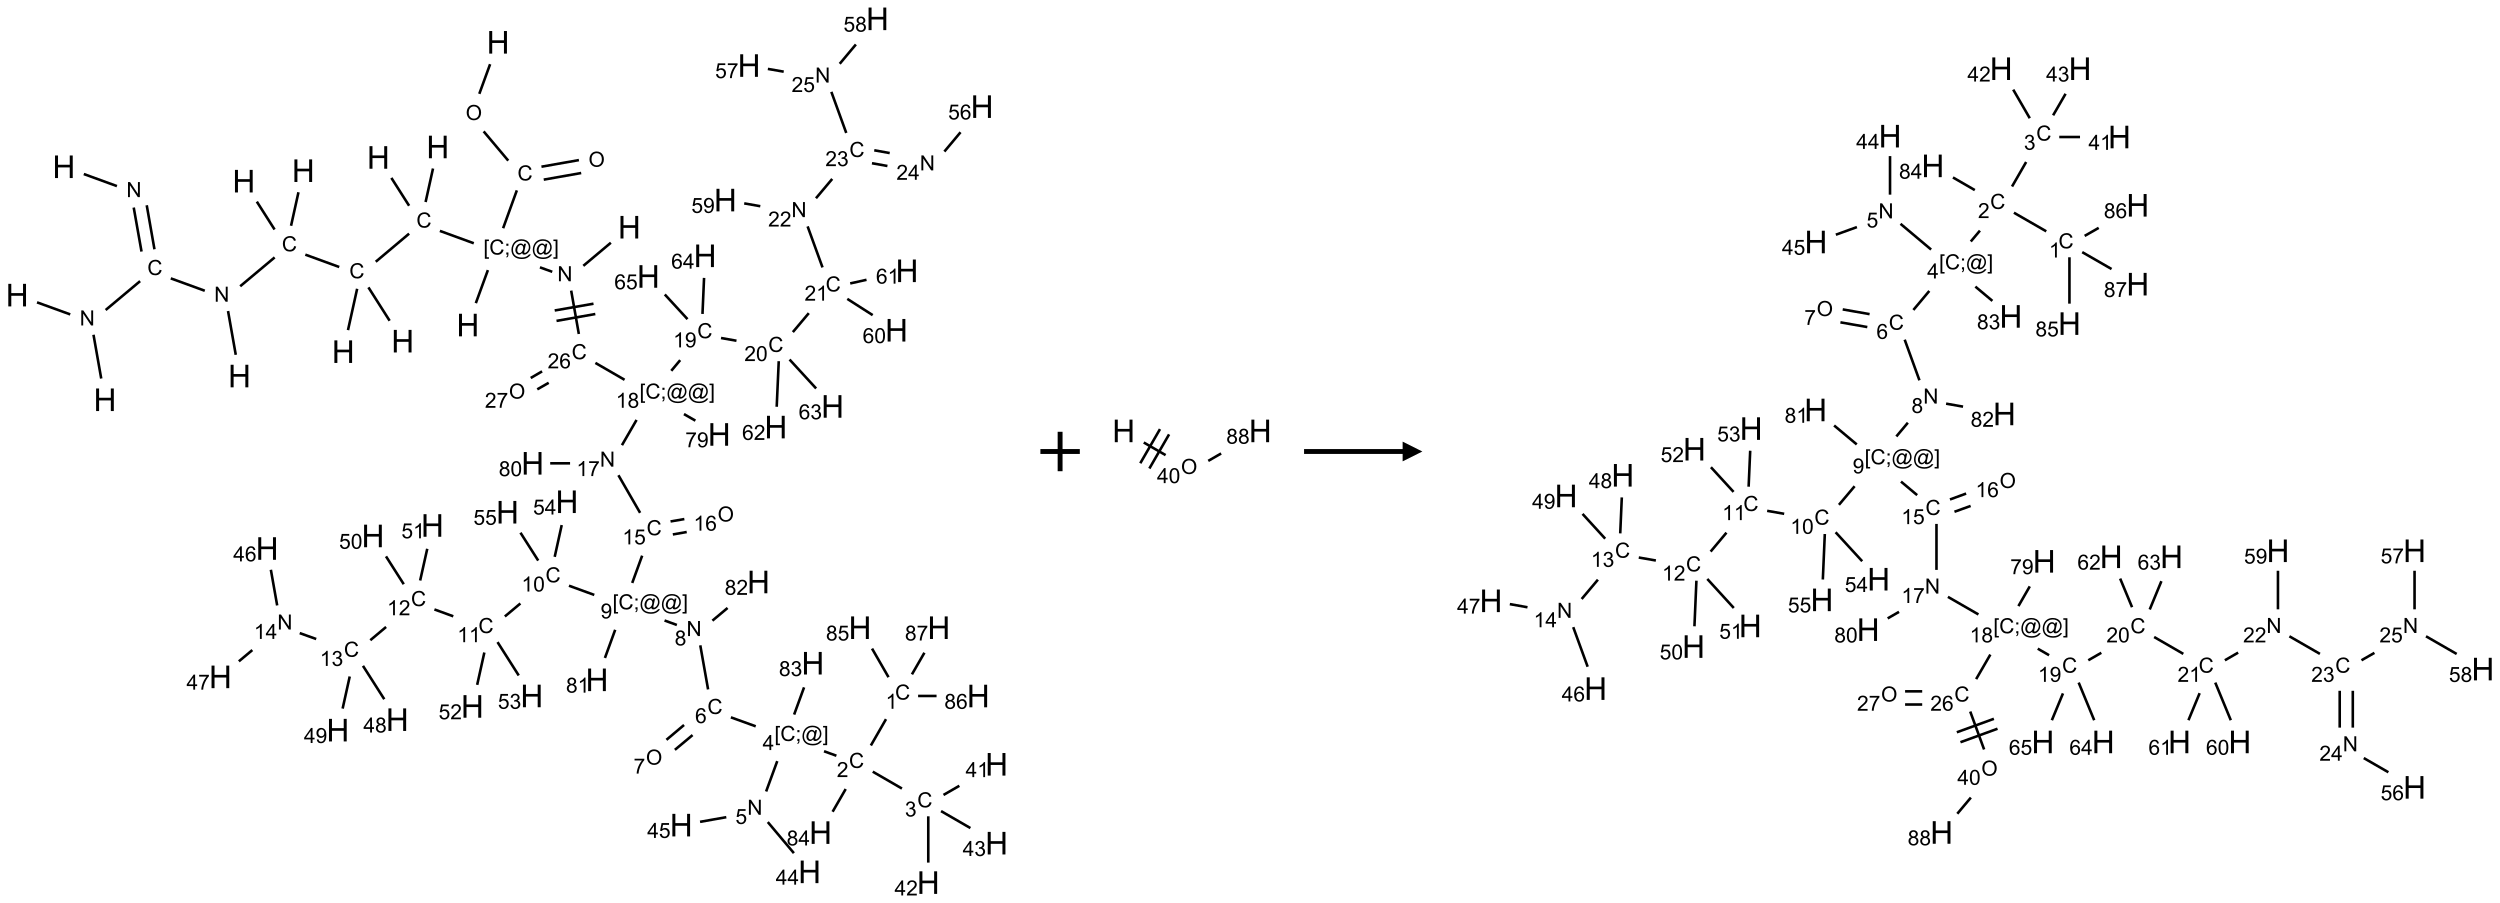 <?xml version="1.0" encoding="UTF-8"?>
<svg xmlns="http://www.w3.org/2000/svg" xmlns:xlink="http://www.w3.org/1999/xlink" width="1268" height="458" viewBox="0 0 1268 458">
<defs>
<g>
<g id="glyph-0-0">
<path d="M 2 0 L 2 -10 L 10 -10 L 10 0 Z M 2.25 -0.25 L 9.75 -0.25 L 9.75 -9.75 L 2.25 -9.75 Z M 2.25 -0.25 "/>
</g>
<g id="glyph-0-1">
<path d="M 1.281 0 L 1.281 -11.453 L 2.797 -11.453 L 2.797 -6.75 L 8.75 -6.75 L 8.75 -11.453 L 10.266 -11.453 L 10.266 0 L 8.75 0 L 8.75 -5.398 L 2.797 -5.398 L 2.797 0 Z M 1.281 0 "/>
</g>
<g id="glyph-1-0">
<path d="M 1.332 0 L 1.332 -6.668 L 6.668 -6.668 L 6.668 0 Z M 1.5 -0.168 L 6.5 -0.168 L 6.5 -6.5 L 1.5 -6.5 Z M 1.5 -0.168 "/>
</g>
<g id="glyph-1-1">
<path d="M 0.812 0 L 0.812 -7.637 L 1.848 -7.637 L 5.859 -1.641 L 5.859 -7.637 L 6.828 -7.637 L 6.828 0 L 5.793 0 L 1.781 -6 L 1.781 0 Z M 0.812 0 "/>
</g>
<g id="glyph-1-2">
<path d="M 6.27 -2.676 L 7.281 -2.422 C 7.07 -1.594 6.688 -0.961 6.137 -0.523 C 5.586 -0.086 4.914 0.129 4.121 0.129 C 3.297 0.129 2.629 -0.039 2.113 -0.371 C 1.598 -0.707 1.203 -1.191 0.934 -1.828 C 0.664 -2.465 0.531 -3.145 0.531 -3.875 C 0.531 -4.672 0.684 -5.363 0.988 -5.957 C 1.293 -6.547 1.723 -6.996 2.285 -7.305 C 2.844 -7.613 3.461 -7.766 4.137 -7.766 C 4.898 -7.766 5.543 -7.57 6.062 -7.184 C 6.582 -6.793 6.945 -6.246 7.152 -5.543 L 6.156 -5.309 C 5.98 -5.863 5.723 -6.266 5.387 -6.52 C 5.051 -6.773 4.625 -6.902 4.113 -6.902 C 3.527 -6.902 3.039 -6.762 2.645 -6.48 C 2.25 -6.199 1.973 -5.82 1.812 -5.348 C 1.652 -4.871 1.574 -4.383 1.574 -3.879 C 1.574 -3.23 1.668 -2.664 1.855 -2.18 C 2.047 -1.695 2.34 -1.332 2.738 -1.094 C 3.137 -0.855 3.57 -0.734 4.035 -0.734 C 4.602 -0.734 5.082 -0.898 5.473 -1.223 C 5.867 -1.551 6.133 -2.035 6.27 -2.676 Z M 6.27 -2.676 "/>
</g>
<g id="glyph-1-3">
<path d="M 0.723 2.121 L 0.723 -7.637 L 2.793 -7.637 L 2.793 -6.859 L 1.66 -6.859 L 1.66 1.344 L 2.793 1.344 L 2.793 2.121 Z M 0.723 2.121 "/>
</g>
<g id="glyph-1-4">
<path d="M 0.949 -4.465 L 0.949 -5.531 L 2.016 -5.531 L 2.016 -4.465 Z M 0.949 0 L 0.949 -1.066 L 2.016 -1.066 L 2.016 0 C 2.016 0.391 1.945 0.711 1.809 0.949 C 1.668 1.191 1.449 1.379 1.145 1.512 L 0.887 1.109 C 1.082 1.023 1.23 0.895 1.324 0.727 C 1.418 0.559 1.469 0.316 1.48 0 Z M 0.949 0 "/>
</g>
<g id="glyph-1-5">
<path d="M 6.047 -0.848 C 5.82 -0.59 5.57 -0.379 5.289 -0.223 C 5.008 -0.062 4.73 0.016 4.449 0.016 C 4.141 0.016 3.84 -0.074 3.547 -0.254 C 3.254 -0.434 3.02 -0.715 2.836 -1.09 C 2.652 -1.465 2.562 -1.875 2.562 -2.324 C 2.562 -2.875 2.703 -3.43 2.988 -3.98 C 3.27 -4.535 3.621 -4.953 4.043 -5.23 C 4.461 -5.508 4.871 -5.645 5.266 -5.645 C 5.566 -5.645 5.855 -5.566 6.129 -5.41 C 6.402 -5.25 6.641 -5.012 6.84 -4.688 L 7.016 -5.496 L 7.949 -5.496 L 7.199 -2 C 7.094 -1.516 7.043 -1.246 7.043 -1.191 C 7.043 -1.098 7.078 -1.02 7.148 -0.949 C 7.219 -0.883 7.305 -0.848 7.406 -0.848 C 7.59 -0.848 7.832 -0.953 8.129 -1.168 C 8.527 -1.445 8.84 -1.816 9.07 -2.285 C 9.301 -2.75 9.418 -3.234 9.418 -3.73 C 9.418 -4.309 9.27 -4.852 8.973 -5.355 C 8.676 -5.859 8.23 -6.262 7.645 -6.562 C 7.055 -6.863 6.406 -7.016 5.691 -7.016 C 4.879 -7.016 4.137 -6.824 3.465 -6.445 C 2.793 -6.066 2.273 -5.52 1.902 -4.809 C 1.535 -4.098 1.348 -3.34 1.348 -2.527 C 1.348 -1.676 1.535 -0.941 1.902 -0.328 C 2.273 0.285 2.809 0.742 3.508 1.035 C 4.207 1.328 4.984 1.473 5.832 1.473 C 6.742 1.473 7.504 1.32 8.121 1.016 C 8.734 0.711 9.195 0.34 9.5 -0.098 L 10.441 -0.098 C 10.266 0.266 9.961 0.637 9.531 1.016 C 9.102 1.395 8.59 1.695 7.996 1.914 C 7.402 2.133 6.688 2.246 5.848 2.246 C 5.078 2.246 4.367 2.145 3.715 1.949 C 3.066 1.75 2.512 1.453 2.051 1.055 C 1.594 0.656 1.25 0.199 1.016 -0.316 C 0.723 -0.973 0.578 -1.684 0.578 -2.441 C 0.578 -3.289 0.75 -4.098 1.098 -4.863 C 1.523 -5.805 2.125 -6.527 2.902 -7.027 C 3.684 -7.527 4.629 -7.777 5.738 -7.777 C 6.602 -7.777 7.375 -7.602 8.059 -7.246 C 8.746 -6.895 9.285 -6.371 9.684 -5.672 C 10.02 -5.07 10.188 -4.418 10.188 -3.715 C 10.188 -2.707 9.832 -1.812 9.125 -1.031 C 8.492 -0.328 7.801 0.02 7.051 0.02 C 6.812 0.02 6.617 -0.016 6.473 -0.09 C 6.324 -0.16 6.215 -0.266 6.145 -0.402 C 6.102 -0.488 6.066 -0.637 6.047 -0.848 Z M 3.527 -2.262 C 3.527 -1.785 3.641 -1.414 3.863 -1.152 C 4.09 -0.887 4.348 -0.754 4.641 -0.754 C 4.836 -0.754 5.039 -0.812 5.254 -0.93 C 5.469 -1.047 5.676 -1.219 5.871 -1.449 C 6.066 -1.676 6.23 -1.969 6.355 -2.32 C 6.48 -2.672 6.543 -3.027 6.543 -3.379 C 6.543 -3.852 6.426 -4.219 6.191 -4.48 C 5.957 -4.738 5.672 -4.871 5.332 -4.871 C 5.109 -4.871 4.902 -4.812 4.707 -4.699 C 4.512 -4.586 4.32 -4.406 4.137 -4.156 C 3.953 -3.906 3.805 -3.602 3.691 -3.246 C 3.582 -2.887 3.527 -2.559 3.527 -2.262 Z M 3.527 -2.262 "/>
</g>
<g id="glyph-1-6">
<path d="M 2.27 2.121 L 0.203 2.121 L 0.203 1.344 L 1.332 1.344 L 1.332 -6.859 L 0.203 -6.859 L 0.203 -7.637 L 2.27 -7.637 Z M 2.27 2.121 "/>
</g>
<g id="glyph-1-7">
<path d="M 0.516 -3.719 C 0.516 -4.984 0.855 -5.977 1.535 -6.695 C 2.215 -7.414 3.094 -7.77 4.172 -7.77 C 4.875 -7.77 5.512 -7.602 6.078 -7.266 C 6.645 -6.93 7.074 -6.461 7.371 -5.855 C 7.668 -5.254 7.816 -4.57 7.816 -3.809 C 7.816 -3.035 7.66 -2.34 7.348 -1.73 C 7.035 -1.117 6.594 -0.656 6.02 -0.34 C 5.449 -0.027 4.828 0.129 4.168 0.129 C 3.449 0.129 2.805 -0.043 2.238 -0.391 C 1.672 -0.738 1.246 -1.211 0.953 -1.812 C 0.66 -2.414 0.516 -3.047 0.516 -3.719 Z M 1.559 -3.703 C 1.559 -2.781 1.805 -2.059 2.301 -1.527 C 2.793 -1 3.414 -0.734 4.16 -0.734 C 4.922 -0.734 5.547 -1 6.039 -1.535 C 6.531 -2.07 6.777 -2.828 6.777 -3.812 C 6.777 -4.434 6.672 -4.977 6.461 -5.441 C 6.25 -5.902 5.945 -6.262 5.539 -6.52 C 5.133 -6.773 4.68 -6.902 4.176 -6.902 C 3.461 -6.902 2.848 -6.656 2.332 -6.164 C 1.816 -5.672 1.559 -4.852 1.559 -3.703 Z M 1.559 -3.703 "/>
</g>
<g id="glyph-1-8">
<path d="M 5.371 -0.902 L 5.371 0 L 0.324 0 C 0.316 -0.227 0.352 -0.441 0.434 -0.652 C 0.562 -0.996 0.766 -1.332 1.051 -1.668 C 1.332 -2 1.742 -2.387 2.277 -2.824 C 3.105 -3.504 3.668 -4.043 3.957 -4.441 C 4.25 -4.84 4.395 -5.215 4.395 -5.566 C 4.395 -5.938 4.262 -6.254 3.996 -6.508 C 3.73 -6.762 3.387 -6.891 2.957 -6.891 C 2.508 -6.891 2.145 -6.754 1.875 -6.484 C 1.605 -6.215 1.469 -5.84 1.465 -5.359 L 0.5 -5.457 C 0.566 -6.176 0.812 -6.727 1.246 -7.102 C 1.676 -7.477 2.254 -7.668 2.98 -7.668 C 3.711 -7.668 4.293 -7.465 4.719 -7.059 C 5.145 -6.652 5.359 -6.148 5.359 -5.547 C 5.359 -5.242 5.297 -4.941 5.172 -4.645 C 5.047 -4.352 4.84 -4.039 4.551 -3.715 C 4.262 -3.387 3.777 -2.938 3.105 -2.371 C 2.543 -1.898 2.18 -1.578 2.02 -1.41 C 1.859 -1.242 1.73 -1.07 1.625 -0.902 Z M 5.371 -0.902 "/>
</g>
<g id="glyph-1-9">
<path d="M 5.309 -5.766 L 4.375 -5.691 C 4.293 -6.059 4.172 -6.328 4.02 -6.496 C 3.766 -6.762 3.453 -6.895 3.082 -6.895 C 2.785 -6.895 2.523 -6.812 2.297 -6.645 C 2 -6.43 1.77 -6.117 1.598 -5.703 C 1.43 -5.289 1.34 -4.703 1.332 -3.938 C 1.559 -4.281 1.836 -4.535 2.16 -4.703 C 2.488 -4.871 2.828 -4.953 3.188 -4.953 C 3.812 -4.953 4.344 -4.723 4.785 -4.262 C 5.223 -3.801 5.441 -3.207 5.441 -2.48 C 5.441 -2 5.34 -1.555 5.133 -1.145 C 4.926 -0.73 4.641 -0.418 4.281 -0.199 C 3.922 0.02 3.512 0.129 3.051 0.129 C 2.27 0.129 1.633 -0.156 1.141 -0.73 C 0.648 -1.305 0.402 -2.254 0.402 -3.574 C 0.402 -5.051 0.672 -6.121 1.219 -6.793 C 1.695 -7.375 2.336 -7.668 3.141 -7.668 C 3.742 -7.668 4.234 -7.5 4.617 -7.16 C 5 -6.824 5.23 -6.359 5.309 -5.766 Z M 1.48 -2.473 C 1.48 -2.152 1.547 -1.844 1.684 -1.547 C 1.82 -1.25 2.016 -1.027 2.262 -0.871 C 2.508 -0.719 2.766 -0.641 3.035 -0.641 C 3.434 -0.641 3.773 -0.801 4.059 -1.121 C 4.344 -1.441 4.484 -1.875 4.484 -2.422 C 4.484 -2.949 4.344 -3.367 4.062 -3.668 C 3.781 -3.973 3.426 -4.125 3 -4.125 C 2.578 -4.125 2.219 -3.973 1.922 -3.668 C 1.625 -3.363 1.48 -2.969 1.48 -2.473 Z M 1.48 -2.473 "/>
</g>
<g id="glyph-1-10">
<path d="M 3.973 0 L 3.035 0 L 3.035 -5.973 C 2.809 -5.758 2.516 -5.543 2.148 -5.328 C 1.781 -5.113 1.453 -4.953 1.16 -4.844 L 1.16 -5.75 C 1.684 -5.996 2.145 -6.297 2.535 -6.645 C 2.93 -6.996 3.207 -7.336 3.371 -7.668 L 3.973 -7.668 Z M 3.973 0 "/>
</g>
<g id="glyph-1-11">
<path d="M 1.887 -4.141 C 1.496 -4.281 1.207 -4.484 1.02 -4.75 C 0.832 -5.016 0.738 -5.328 0.738 -5.699 C 0.738 -6.254 0.938 -6.719 1.34 -7.098 C 1.738 -7.477 2.27 -7.668 2.934 -7.668 C 3.598 -7.668 4.137 -7.473 4.543 -7.086 C 4.949 -6.699 5.152 -6.227 5.152 -5.672 C 5.152 -5.316 5.059 -5.008 4.871 -4.746 C 4.688 -4.484 4.406 -4.281 4.027 -4.141 C 4.496 -3.988 4.852 -3.742 5.098 -3.402 C 5.34 -3.062 5.465 -2.656 5.465 -2.184 C 5.465 -1.531 5.234 -0.98 4.77 -0.535 C 4.309 -0.09 3.703 0.129 2.949 0.129 C 2.195 0.129 1.586 -0.094 1.125 -0.539 C 0.664 -0.984 0.434 -1.543 0.434 -2.207 C 0.434 -2.703 0.559 -3.121 0.809 -3.457 C 1.062 -3.793 1.422 -4.02 1.887 -4.141 Z M 1.699 -5.73 C 1.699 -5.367 1.812 -5.074 2.047 -4.844 C 2.281 -4.613 2.582 -4.5 2.953 -4.5 C 3.312 -4.5 3.609 -4.613 3.84 -4.84 C 4.07 -5.066 4.188 -5.348 4.188 -5.676 C 4.188 -6.02 4.07 -6.309 3.832 -6.543 C 3.594 -6.777 3.297 -6.895 2.941 -6.895 C 2.586 -6.895 2.289 -6.781 2.051 -6.551 C 1.816 -6.324 1.699 -6.047 1.699 -5.73 Z M 1.395 -2.203 C 1.395 -1.938 1.461 -1.676 1.586 -1.426 C 1.711 -1.176 1.902 -0.984 2.152 -0.848 C 2.402 -0.711 2.672 -0.641 2.957 -0.641 C 3.406 -0.641 3.777 -0.785 4.066 -1.074 C 4.359 -1.363 4.504 -1.727 4.504 -2.172 C 4.504 -2.625 4.355 -2.996 4.055 -3.293 C 3.754 -3.586 3.379 -3.734 2.926 -3.734 C 2.484 -3.734 2.121 -3.59 1.832 -3.297 C 1.543 -3.004 1.395 -2.641 1.395 -2.203 Z M 1.395 -2.203 "/>
</g>
<g id="glyph-1-12">
<path d="M 0.504 -6.637 L 0.504 -7.535 L 5.449 -7.535 L 5.449 -6.809 C 4.961 -6.289 4.48 -5.602 4.004 -4.746 C 3.527 -3.887 3.156 -3.004 2.895 -2.098 C 2.707 -1.461 2.59 -0.762 2.535 0 L 1.574 0 C 1.582 -0.602 1.703 -1.328 1.926 -2.176 C 2.152 -3.027 2.477 -3.848 2.898 -4.637 C 3.32 -5.426 3.77 -6.094 4.246 -6.637 Z M 0.504 -6.637 "/>
</g>
<g id="glyph-1-13">
<path d="M 0.441 -2 L 1.426 -2.082 C 1.5 -1.605 1.668 -1.242 1.934 -1.004 C 2.199 -0.762 2.52 -0.641 2.895 -0.641 C 3.348 -0.641 3.73 -0.812 4.043 -1.152 C 4.355 -1.492 4.512 -1.941 4.512 -2.504 C 4.512 -3.039 4.359 -3.461 4.059 -3.77 C 3.758 -4.078 3.367 -4.234 2.879 -4.234 C 2.578 -4.234 2.305 -4.164 2.062 -4.027 C 1.82 -3.891 1.629 -3.715 1.488 -3.496 L 0.609 -3.609 L 1.348 -7.531 L 5.145 -7.531 L 5.145 -6.637 L 2.098 -6.637 L 1.688 -4.582 C 2.145 -4.902 2.625 -5.062 3.129 -5.062 C 3.797 -5.062 4.359 -4.832 4.816 -4.371 C 5.277 -3.91 5.504 -3.312 5.504 -2.59 C 5.504 -1.898 5.305 -1.301 4.902 -0.797 C 4.41 -0.18 3.742 0.129 2.895 0.129 C 2.199 0.129 1.633 -0.062 1.195 -0.453 C 0.758 -0.844 0.504 -1.359 0.441 -2 Z M 0.441 -2 "/>
</g>
<g id="glyph-1-14">
<path d="M 0.582 -1.766 L 1.484 -1.848 C 1.562 -1.426 1.707 -1.117 1.922 -0.926 C 2.137 -0.734 2.414 -0.641 2.75 -0.641 C 3.039 -0.641 3.289 -0.707 3.508 -0.84 C 3.727 -0.973 3.902 -1.148 4.043 -1.367 C 4.18 -1.586 4.297 -1.887 4.391 -2.262 C 4.484 -2.637 4.531 -3.016 4.531 -3.406 C 4.531 -3.449 4.531 -3.512 4.527 -3.594 C 4.34 -3.297 4.082 -3.055 3.758 -2.867 C 3.434 -2.68 3.082 -2.59 2.703 -2.59 C 2.07 -2.59 1.535 -2.816 1.098 -3.277 C 0.66 -3.734 0.441 -4.34 0.441 -5.09 C 0.441 -5.863 0.672 -6.484 1.129 -6.957 C 1.586 -7.43 2.156 -7.668 2.844 -7.668 C 3.34 -7.668 3.793 -7.531 4.207 -7.266 C 4.617 -7 4.93 -6.617 5.145 -6.121 C 5.355 -5.629 5.465 -4.91 5.465 -3.973 C 5.465 -2.996 5.359 -2.223 5.145 -1.645 C 4.934 -1.066 4.617 -0.625 4.199 -0.324 C 3.781 -0.02 3.293 0.129 2.73 0.129 C 2.133 0.129 1.645 -0.035 1.266 -0.367 C 0.887 -0.699 0.66 -1.164 0.582 -1.766 Z M 4.422 -5.137 C 4.422 -5.676 4.277 -6.102 3.992 -6.418 C 3.707 -6.734 3.359 -6.891 2.957 -6.891 C 2.543 -6.891 2.18 -6.719 1.871 -6.379 C 1.562 -6.039 1.406 -5.598 1.406 -5.059 C 1.406 -4.57 1.555 -4.176 1.848 -3.871 C 2.141 -3.566 2.5 -3.418 2.934 -3.418 C 3.367 -3.418 3.723 -3.57 4.004 -3.871 C 4.281 -4.176 4.422 -4.598 4.422 -5.137 Z M 4.422 -5.137 "/>
</g>
<g id="glyph-1-15">
<path d="M 3.449 0 L 3.449 -1.828 L 0.137 -1.828 L 0.137 -2.688 L 3.621 -7.637 L 4.387 -7.637 L 4.387 -2.688 L 5.418 -2.688 L 5.418 -1.828 L 4.387 -1.828 L 4.387 0 Z M 3.449 -2.688 L 3.449 -6.129 L 1.059 -2.688 Z M 3.449 -2.688 "/>
</g>
<g id="glyph-1-16">
<path d="M 0.449 -2.016 L 1.387 -2.141 C 1.492 -1.609 1.676 -1.227 1.934 -0.992 C 2.191 -0.758 2.508 -0.641 2.879 -0.641 C 3.32 -0.641 3.695 -0.793 3.996 -1.098 C 4.301 -1.402 4.453 -1.781 4.453 -2.234 C 4.453 -2.664 4.312 -3.02 4.031 -3.301 C 3.75 -3.578 3.391 -3.719 2.957 -3.719 C 2.781 -3.719 2.562 -3.684 2.297 -3.613 L 2.402 -4.438 C 2.465 -4.43 2.516 -4.426 2.551 -4.426 C 2.949 -4.426 3.312 -4.531 3.629 -4.738 C 3.949 -4.949 4.109 -5.27 4.109 -5.703 C 4.109 -6.047 3.992 -6.332 3.762 -6.559 C 3.527 -6.785 3.227 -6.895 2.859 -6.895 C 2.496 -6.895 2.191 -6.781 1.949 -6.551 C 1.707 -6.324 1.547 -5.98 1.48 -5.52 L 0.543 -5.688 C 0.656 -6.316 0.918 -6.805 1.324 -7.148 C 1.73 -7.492 2.234 -7.668 2.84 -7.668 C 3.254 -7.668 3.641 -7.578 3.988 -7.398 C 4.34 -7.219 4.609 -6.977 4.793 -6.668 C 4.98 -6.359 5.074 -6.031 5.074 -5.684 C 5.074 -5.352 4.984 -5.051 4.809 -4.781 C 4.629 -4.512 4.367 -4.297 4.02 -4.137 C 4.473 -4.031 4.824 -3.816 5.074 -3.488 C 5.324 -3.16 5.449 -2.75 5.449 -2.254 C 5.449 -1.59 5.203 -1.023 4.719 -0.559 C 4.234 -0.098 3.617 0.137 2.875 0.137 C 2.203 0.137 1.648 -0.062 1.207 -0.465 C 0.762 -0.863 0.512 -1.379 0.449 -2.016 Z M 0.449 -2.016 "/>
</g>
<g id="glyph-1-17">
<path d="M 0.441 -3.766 C 0.441 -4.668 0.535 -5.395 0.723 -5.945 C 0.906 -6.496 1.184 -6.922 1.551 -7.219 C 1.918 -7.516 2.375 -7.668 2.934 -7.668 C 3.344 -7.668 3.703 -7.586 4.012 -7.418 C 4.32 -7.254 4.574 -7.016 4.777 -6.707 C 4.977 -6.395 5.137 -6.016 5.25 -5.57 C 5.363 -5.125 5.422 -4.523 5.422 -3.766 C 5.422 -2.871 5.328 -2.148 5.145 -1.598 C 4.961 -1.047 4.688 -0.621 4.32 -0.32 C 3.953 -0.02 3.492 0.129 2.934 0.129 C 2.195 0.129 1.617 -0.133 1.199 -0.66 C 0.695 -1.297 0.441 -2.332 0.441 -3.766 Z M 1.406 -3.766 C 1.406 -2.512 1.555 -1.68 1.848 -1.262 C 2.141 -0.848 2.5 -0.641 2.934 -0.641 C 3.363 -0.641 3.727 -0.848 4.02 -1.266 C 4.312 -1.684 4.457 -2.516 4.457 -3.766 C 4.457 -5.023 4.312 -5.859 4.02 -6.27 C 3.727 -6.684 3.359 -6.891 2.922 -6.891 C 2.492 -6.891 2.148 -6.707 1.891 -6.344 C 1.566 -5.879 1.406 -5.02 1.406 -3.766 Z M 1.406 -3.766 "/>
</g>
</g>
</defs>
<path fill="none" stroke-width="0.033" stroke-linecap="butt" stroke-linejoin="miter" stroke="rgb(0%, 0%, 0%)" stroke-opacity="1" stroke-miterlimit="10" d="M 0.845 1.968 L 1.265 2.121 " transform="matrix(40, 0, 0, 40, 8.701, 9.553)"/>
<path fill="none" stroke-width="0.033" stroke-linecap="butt" stroke-linejoin="miter" stroke="rgb(0%, 0%, 0%)" stroke-opacity="1" stroke-miterlimit="10" d="M 1.478 2.393 L 1.577 2.951 " transform="matrix(40, 0, 0, 40, 8.701, 9.553)"/>
<path fill="none" stroke-width="0.033" stroke-linecap="butt" stroke-linejoin="miter" stroke="rgb(0%, 0%, 0%)" stroke-opacity="1" stroke-miterlimit="10" d="M 1.643 2.364 L 1.741 2.922 " transform="matrix(40, 0, 0, 40, 8.701, 9.553)"/>
<path fill="none" stroke-width="0.033" stroke-linecap="butt" stroke-linejoin="miter" stroke="rgb(0%, 0%, 0%)" stroke-opacity="1" stroke-miterlimit="10" d="M 1.559 3.326 L 1.122 3.692 " transform="matrix(40, 0, 0, 40, 8.701, 9.553)"/>
<path fill="none" stroke-width="0.033" stroke-linecap="butt" stroke-linejoin="miter" stroke="rgb(0%, 0%, 0%)" stroke-opacity="1" stroke-miterlimit="10" d="M 0.968 4.006 L 1.066 4.561 " transform="matrix(40, 0, 0, 40, 8.701, 9.553)"/>
<path fill="none" stroke-width="0.033" stroke-linecap="butt" stroke-linejoin="miter" stroke="rgb(0%, 0%, 0%)" stroke-opacity="1" stroke-miterlimit="10" d="M 0.673 3.748 L 0.252 3.595 " transform="matrix(40, 0, 0, 40, 8.701, 9.553)"/>
<path fill="none" stroke-width="0.033" stroke-linecap="butt" stroke-linejoin="miter" stroke="rgb(0%, 0%, 0%)" stroke-opacity="1" stroke-miterlimit="10" d="M 1.948 3.291 L 2.379 3.448 " transform="matrix(40, 0, 0, 40, 8.701, 9.553)"/>
<path fill="none" stroke-width="0.033" stroke-linecap="butt" stroke-linejoin="miter" stroke="rgb(0%, 0%, 0%)" stroke-opacity="1" stroke-miterlimit="10" d="M 2.674 3.705 L 2.772 4.26 " transform="matrix(40, 0, 0, 40, 8.701, 9.553)"/>
<path fill="none" stroke-width="0.033" stroke-linecap="butt" stroke-linejoin="miter" stroke="rgb(0%, 0%, 0%)" stroke-opacity="1" stroke-miterlimit="10" d="M 2.828 3.391 L 3.265 3.025 " transform="matrix(40, 0, 0, 40, 8.701, 9.553)"/>
<path fill="none" stroke-width="0.033" stroke-linecap="butt" stroke-linejoin="miter" stroke="rgb(0%, 0%, 0%)" stroke-opacity="1" stroke-miterlimit="10" d="M 3.473 2.624 L 3.567 2.199 " transform="matrix(40, 0, 0, 40, 8.701, 9.553)"/>
<path fill="none" stroke-width="0.033" stroke-linecap="butt" stroke-linejoin="miter" stroke="rgb(0%, 0%, 0%)" stroke-opacity="1" stroke-miterlimit="10" d="M 3.264 2.671 L 3.039 2.318 " transform="matrix(40, 0, 0, 40, 8.701, 9.553)"/>
<path fill="none" stroke-width="0.033" stroke-linecap="butt" stroke-linejoin="miter" stroke="rgb(0%, 0%, 0%)" stroke-opacity="1" stroke-miterlimit="10" d="M 3.654 2.99 L 4.084 3.147 " transform="matrix(40, 0, 0, 40, 8.701, 9.553)"/>
<path fill="none" stroke-width="0.033" stroke-linecap="butt" stroke-linejoin="miter" stroke="rgb(0%, 0%, 0%)" stroke-opacity="1" stroke-miterlimit="10" d="M 4.311 3.423 L 4.195 3.947 " transform="matrix(40, 0, 0, 40, 8.701, 9.553)"/>
<path fill="none" stroke-width="0.033" stroke-linecap="butt" stroke-linejoin="miter" stroke="rgb(0%, 0%, 0%)" stroke-opacity="1" stroke-miterlimit="10" d="M 4.454 3.405 L 4.723 3.828 " transform="matrix(40, 0, 0, 40, 8.701, 9.553)"/>
<path fill="none" stroke-width="0.033" stroke-linecap="butt" stroke-linejoin="miter" stroke="rgb(0%, 0%, 0%)" stroke-opacity="1" stroke-miterlimit="10" d="M 4.547 3.08 L 4.97 2.724 " transform="matrix(40, 0, 0, 40, 8.701, 9.553)"/>
<path fill="none" stroke-width="0.033" stroke-linecap="butt" stroke-linejoin="miter" stroke="rgb(0%, 0%, 0%)" stroke-opacity="1" stroke-miterlimit="10" d="M 5.179 2.323 L 5.273 1.898 " transform="matrix(40, 0, 0, 40, 8.701, 9.553)"/>
<path fill="none" stroke-width="0.033" stroke-linecap="butt" stroke-linejoin="miter" stroke="rgb(0%, 0%, 0%)" stroke-opacity="1" stroke-miterlimit="10" d="M 4.97 2.37 L 4.745 2.017 " transform="matrix(40, 0, 0, 40, 8.701, 9.553)"/>
<path fill="none" stroke-width="0.033" stroke-linecap="butt" stroke-linejoin="miter" stroke="rgb(0%, 0%, 0%)" stroke-opacity="1" stroke-miterlimit="10" d="M 5.36 2.689 L 5.79 2.846 " transform="matrix(40, 0, 0, 40, 8.701, 9.553)"/>
<path fill="none" stroke-width="0.033" stroke-linecap="butt" stroke-linejoin="miter" stroke="rgb(0%, 0%, 0%)" stroke-opacity="1" stroke-miterlimit="10" d="M 5.969 3.186 L 5.816 3.605 " transform="matrix(40, 0, 0, 40, 8.701, 9.553)"/>
<path fill="none" stroke-width="0.033" stroke-linecap="butt" stroke-linejoin="miter" stroke="rgb(0%, 0%, 0%)" stroke-opacity="1" stroke-miterlimit="10" d="M 6.162 2.655 L 6.336 2.175 " transform="matrix(40, 0, 0, 40, 8.701, 9.553)"/>
<path fill="none" stroke-width="0.033" stroke-linecap="butt" stroke-linejoin="miter" stroke="rgb(0%, 0%, 0%)" stroke-opacity="1" stroke-miterlimit="10" d="M 6.677 2.039 L 7.152 1.955 " transform="matrix(40, 0, 0, 40, 8.701, 9.553)"/>
<path fill="none" stroke-width="0.033" stroke-linecap="butt" stroke-linejoin="miter" stroke="rgb(0%, 0%, 0%)" stroke-opacity="1" stroke-miterlimit="10" d="M 6.648 1.875 L 7.123 1.791 " transform="matrix(40, 0, 0, 40, 8.701, 9.553)"/>
<path fill="none" stroke-width="0.033" stroke-linecap="butt" stroke-linejoin="miter" stroke="rgb(0%, 0%, 0%)" stroke-opacity="1" stroke-miterlimit="10" d="M 6.227 1.798 L 5.915 1.427 " transform="matrix(40, 0, 0, 40, 8.701, 9.553)"/>
<path fill="none" stroke-width="0.033" stroke-linecap="butt" stroke-linejoin="miter" stroke="rgb(0%, 0%, 0%)" stroke-opacity="1" stroke-miterlimit="10" d="M 5.86 0.951 L 5.997 0.575 " transform="matrix(40, 0, 0, 40, 8.701, 9.553)"/>
<path fill="none" stroke-width="0.033" stroke-linecap="butt" stroke-linejoin="miter" stroke="rgb(0%, 0%, 0%)" stroke-opacity="1" stroke-miterlimit="10" d="M 6.629 3.151 L 6.785 3.208 " transform="matrix(40, 0, 0, 40, 8.701, 9.553)"/>
<path fill="none" stroke-width="0.033" stroke-linecap="butt" stroke-linejoin="miter" stroke="rgb(0%, 0%, 0%)" stroke-opacity="1" stroke-miterlimit="10" d="M 7.179 3.132 L 7.528 2.839 " transform="matrix(40, 0, 0, 40, 8.701, 9.553)"/>
<path fill="none" stroke-width="0.033" stroke-linecap="butt" stroke-linejoin="miter" stroke="rgb(0%, 0%, 0%)" stroke-opacity="1" stroke-miterlimit="10" d="M 7.025 3.446 L 7.122 3.996 " transform="matrix(40, 0, 0, 40, 8.701, 9.553)"/>
<path fill="none" stroke-width="0.033" stroke-linecap="butt" stroke-linejoin="miter" stroke="rgb(0%, 0%, 0%)" stroke-opacity="1" stroke-miterlimit="10" d="M 6.839 3.83 L 7.331 3.743 " transform="matrix(40, 0, 0, 40, 8.701, 9.553)"/>
<path fill="none" stroke-width="0.033" stroke-linecap="butt" stroke-linejoin="miter" stroke="rgb(0%, 0%, 0%)" stroke-opacity="1" stroke-miterlimit="10" d="M 6.816 3.698 L 7.308 3.612 " transform="matrix(40, 0, 0, 40, 8.701, 9.553)"/>
<path fill="none" stroke-width="0.033" stroke-linecap="butt" stroke-linejoin="miter" stroke="rgb(0%, 0%, 0%)" stroke-opacity="1" stroke-miterlimit="10" d="M 7.332 4.363 L 7.702 4.577 " transform="matrix(40, 0, 0, 40, 8.701, 9.553)"/>
<path fill="none" stroke-width="0.033" stroke-linecap="butt" stroke-linejoin="miter" stroke="rgb(0%, 0%, 0%)" stroke-opacity="1" stroke-miterlimit="10" d="M 7.854 5.086 L 7.669 5.406 " transform="matrix(40, 0, 0, 40, 8.701, 9.553)"/>
<path fill="none" stroke-width="0.033" stroke-linecap="butt" stroke-linejoin="miter" stroke="rgb(0%, 0%, 0%)" stroke-opacity="1" stroke-miterlimit="10" d="M 7.624 5.787 L 7.899 6.264 " transform="matrix(40, 0, 0, 40, 8.701, 9.553)"/>
<path fill="none" stroke-width="0.033" stroke-linecap="butt" stroke-linejoin="miter" stroke="rgb(0%, 0%, 0%)" stroke-opacity="1" stroke-miterlimit="10" d="M 7.925 6.807 L 7.799 7.153 " transform="matrix(40, 0, 0, 40, 8.701, 9.553)"/>
<path fill="none" stroke-width="0.033" stroke-linecap="butt" stroke-linejoin="miter" stroke="rgb(0%, 0%, 0%)" stroke-opacity="1" stroke-miterlimit="10" d="M 8.209 7.629 L 8.365 7.686 " transform="matrix(40, 0, 0, 40, 8.701, 9.553)"/>
<path fill="none" stroke-width="0.033" stroke-linecap="butt" stroke-linejoin="miter" stroke="rgb(0%, 0%, 0%)" stroke-opacity="1" stroke-miterlimit="10" d="M 8.662 7.944 L 8.761 8.503 " transform="matrix(40, 0, 0, 40, 8.701, 9.553)"/>
<path fill="none" stroke-width="0.033" stroke-linecap="butt" stroke-linejoin="miter" stroke="rgb(0%, 0%, 0%)" stroke-opacity="1" stroke-miterlimit="10" d="M 9.05 8.857 L 9.365 8.971 " transform="matrix(40, 0, 0, 40, 8.701, 9.553)"/>
<path fill="none" stroke-width="0.033" stroke-linecap="butt" stroke-linejoin="miter" stroke="rgb(0%, 0%, 0%)" stroke-opacity="1" stroke-miterlimit="10" d="M 10.231 9.287 L 10.388 9.344 " transform="matrix(40, 0, 0, 40, 8.701, 9.553)"/>
<path fill="none" stroke-width="0.033" stroke-linecap="butt" stroke-linejoin="miter" stroke="rgb(0%, 0%, 0%)" stroke-opacity="1" stroke-miterlimit="10" d="M 10.825 9.214 L 11.017 8.88 " transform="matrix(40, 0, 0, 40, 8.701, 9.553)"/>
<path fill="none" stroke-width="0.033" stroke-linecap="butt" stroke-linejoin="miter" stroke="rgb(0%, 0%, 0%)" stroke-opacity="1" stroke-miterlimit="10" d="M 11.049 8.348 L 10.84 7.985 " transform="matrix(40, 0, 0, 40, 8.701, 9.553)"/>
<path fill="none" stroke-width="0.033" stroke-linecap="butt" stroke-linejoin="miter" stroke="rgb(0%, 0%, 0%)" stroke-opacity="1" stroke-miterlimit="10" d="M 11.424 8.586 L 11.658 8.586 " transform="matrix(40, 0, 0, 40, 8.701, 9.553)"/>
<path fill="none" stroke-width="0.033" stroke-linecap="butt" stroke-linejoin="miter" stroke="rgb(0%, 0%, 0%)" stroke-opacity="1" stroke-miterlimit="10" d="M 11.346 8.312 L 11.504 8.038 " transform="matrix(40, 0, 0, 40, 8.701, 9.553)"/>
<path fill="none" stroke-width="0.033" stroke-linecap="butt" stroke-linejoin="miter" stroke="rgb(0%, 0%, 0%)" stroke-opacity="1" stroke-miterlimit="10" d="M 10.849 9.546 L 11.219 9.76 " transform="matrix(40, 0, 0, 40, 8.701, 9.553)"/>
<path fill="none" stroke-width="0.033" stroke-linecap="butt" stroke-linejoin="miter" stroke="rgb(0%, 0%, 0%)" stroke-opacity="1" stroke-miterlimit="10" d="M 11.746 9.841 L 11.947 9.725 " transform="matrix(40, 0, 0, 40, 8.701, 9.553)"/>
<path fill="none" stroke-width="0.033" stroke-linecap="butt" stroke-linejoin="miter" stroke="rgb(0%, 0%, 0%)" stroke-opacity="1" stroke-miterlimit="10" d="M 11.553 10.112 L 11.553 10.699 " transform="matrix(40, 0, 0, 40, 8.701, 9.553)"/>
<path fill="none" stroke-width="0.033" stroke-linecap="butt" stroke-linejoin="miter" stroke="rgb(0%, 0%, 0%)" stroke-opacity="1" stroke-miterlimit="10" d="M 11.715 10.046 L 12.087 10.261 " transform="matrix(40, 0, 0, 40, 8.701, 9.553)"/>
<path fill="none" stroke-width="0.033" stroke-linecap="butt" stroke-linejoin="miter" stroke="rgb(0%, 0%, 0%)" stroke-opacity="1" stroke-miterlimit="10" d="M 10.506 9.766 L 10.34 10.054 " transform="matrix(40, 0, 0, 40, 8.701, 9.553)"/>
<path fill="none" stroke-width="0.033" stroke-linecap="butt" stroke-linejoin="miter" stroke="rgb(0%, 0%, 0%)" stroke-opacity="1" stroke-miterlimit="10" d="M 9.638 9.412 L 9.497 9.797 " transform="matrix(40, 0, 0, 40, 8.701, 9.553)"/>
<path fill="none" stroke-width="0.033" stroke-linecap="butt" stroke-linejoin="miter" stroke="rgb(0%, 0%, 0%)" stroke-opacity="1" stroke-miterlimit="10" d="M 9.518 10.185 L 9.849 10.579 " transform="matrix(40, 0, 0, 40, 8.701, 9.553)"/>
<path fill="none" stroke-width="0.033" stroke-linecap="butt" stroke-linejoin="miter" stroke="rgb(0%, 0%, 0%)" stroke-opacity="1" stroke-miterlimit="10" d="M 8.992 10.123 L 8.659 10.182 " transform="matrix(40, 0, 0, 40, 8.701, 9.553)"/>
<path fill="none" stroke-width="0.033" stroke-linecap="butt" stroke-linejoin="miter" stroke="rgb(0%, 0%, 0%)" stroke-opacity="1" stroke-miterlimit="10" d="M 9.852 8.822 L 9.978 8.477 " transform="matrix(40, 0, 0, 40, 8.701, 9.553)"/>
<path fill="none" stroke-width="0.033" stroke-linecap="butt" stroke-linejoin="miter" stroke="rgb(0%, 0%, 0%)" stroke-opacity="1" stroke-miterlimit="10" d="M 8.456 8.954 L 8.233 9.142 " transform="matrix(40, 0, 0, 40, 8.701, 9.553)"/>
<path fill="none" stroke-width="0.033" stroke-linecap="butt" stroke-linejoin="miter" stroke="rgb(0%, 0%, 0%)" stroke-opacity="1" stroke-miterlimit="10" d="M 8.564 9.082 L 8.34 9.269 " transform="matrix(40, 0, 0, 40, 8.701, 9.553)"/>
<path fill="none" stroke-width="0.033" stroke-linecap="butt" stroke-linejoin="miter" stroke="rgb(0%, 0%, 0%)" stroke-opacity="1" stroke-miterlimit="10" d="M 8.816 7.631 L 9.008 7.47 " transform="matrix(40, 0, 0, 40, 8.701, 9.553)"/>
<path fill="none" stroke-width="0.033" stroke-linecap="butt" stroke-linejoin="miter" stroke="rgb(0%, 0%, 0%)" stroke-opacity="1" stroke-miterlimit="10" d="M 7.318 7.305 L 6.997 7.188 " transform="matrix(40, 0, 0, 40, 8.701, 9.553)"/>
<path fill="none" stroke-width="0.033" stroke-linecap="butt" stroke-linejoin="miter" stroke="rgb(0%, 0%, 0%)" stroke-opacity="1" stroke-miterlimit="10" d="M 6.381 7.413 L 6.184 7.578 " transform="matrix(40, 0, 0, 40, 8.701, 9.553)"/>
<path fill="none" stroke-width="0.033" stroke-linecap="butt" stroke-linejoin="miter" stroke="rgb(0%, 0%, 0%)" stroke-opacity="1" stroke-miterlimit="10" d="M 5.53 7.576 L 5.291 7.489 " transform="matrix(40, 0, 0, 40, 8.701, 9.553)"/>
<path fill="none" stroke-width="0.033" stroke-linecap="butt" stroke-linejoin="miter" stroke="rgb(0%, 0%, 0%)" stroke-opacity="1" stroke-miterlimit="10" d="M 4.678 7.711 L 4.478 7.879 " transform="matrix(40, 0, 0, 40, 8.701, 9.553)"/>
<path fill="none" stroke-width="0.033" stroke-linecap="butt" stroke-linejoin="miter" stroke="rgb(0%, 0%, 0%)" stroke-opacity="1" stroke-miterlimit="10" d="M 3.792 7.864 L 3.583 7.789 " transform="matrix(40, 0, 0, 40, 8.701, 9.553)"/>
<path fill="none" stroke-width="0.033" stroke-linecap="butt" stroke-linejoin="miter" stroke="rgb(0%, 0%, 0%)" stroke-opacity="1" stroke-miterlimit="10" d="M 3.297 7.438 L 3.217 6.986 " transform="matrix(40, 0, 0, 40, 8.701, 9.553)"/>
<path fill="none" stroke-width="0.033" stroke-linecap="butt" stroke-linejoin="miter" stroke="rgb(0%, 0%, 0%)" stroke-opacity="1" stroke-miterlimit="10" d="M 2.982 8.004 L 2.811 8.147 " transform="matrix(40, 0, 0, 40, 8.701, 9.553)"/>
<path fill="none" stroke-width="0.033" stroke-linecap="butt" stroke-linejoin="miter" stroke="rgb(0%, 0%, 0%)" stroke-opacity="1" stroke-miterlimit="10" d="M 4.385 8.204 L 4.655 8.627 " transform="matrix(40, 0, 0, 40, 8.701, 9.553)"/>
<path fill="none" stroke-width="0.033" stroke-linecap="butt" stroke-linejoin="miter" stroke="rgb(0%, 0%, 0%)" stroke-opacity="1" stroke-miterlimit="10" d="M 4.217 8.339 L 4.127 8.746 " transform="matrix(40, 0, 0, 40, 8.701, 9.553)"/>
<path fill="none" stroke-width="0.033" stroke-linecap="butt" stroke-linejoin="miter" stroke="rgb(0%, 0%, 0%)" stroke-opacity="1" stroke-miterlimit="10" d="M 4.902 7.169 L 4.677 6.816 " transform="matrix(40, 0, 0, 40, 8.701, 9.553)"/>
<path fill="none" stroke-width="0.033" stroke-linecap="butt" stroke-linejoin="miter" stroke="rgb(0%, 0%, 0%)" stroke-opacity="1" stroke-miterlimit="10" d="M 5.11 7.122 L 5.2 6.72 " transform="matrix(40, 0, 0, 40, 8.701, 9.553)"/>
<path fill="none" stroke-width="0.033" stroke-linecap="butt" stroke-linejoin="miter" stroke="rgb(0%, 0%, 0%)" stroke-opacity="1" stroke-miterlimit="10" d="M 5.924 8.035 L 5.833 8.445 " transform="matrix(40, 0, 0, 40, 8.701, 9.553)"/>
<path fill="none" stroke-width="0.033" stroke-linecap="butt" stroke-linejoin="miter" stroke="rgb(0%, 0%, 0%)" stroke-opacity="1" stroke-miterlimit="10" d="M 6.091 7.903 L 6.36 8.326 " transform="matrix(40, 0, 0, 40, 8.701, 9.553)"/>
<path fill="none" stroke-width="0.033" stroke-linecap="butt" stroke-linejoin="miter" stroke="rgb(0%, 0%, 0%)" stroke-opacity="1" stroke-miterlimit="10" d="M 6.816 6.822 L 6.905 6.419 " transform="matrix(40, 0, 0, 40, 8.701, 9.553)"/>
<path fill="none" stroke-width="0.033" stroke-linecap="butt" stroke-linejoin="miter" stroke="rgb(0%, 0%, 0%)" stroke-opacity="1" stroke-miterlimit="10" d="M 6.607 6.869 L 6.382 6.516 " transform="matrix(40, 0, 0, 40, 8.701, 9.553)"/>
<path fill="none" stroke-width="0.033" stroke-linecap="butt" stroke-linejoin="miter" stroke="rgb(0%, 0%, 0%)" stroke-opacity="1" stroke-miterlimit="10" d="M 7.583 7.747 L 7.453 8.104 " transform="matrix(40, 0, 0, 40, 8.701, 9.553)"/>
<path fill="none" stroke-width="0.033" stroke-linecap="butt" stroke-linejoin="miter" stroke="rgb(0%, 0%, 0%)" stroke-opacity="1" stroke-miterlimit="10" d="M 8.314 6.538 L 8.49 6.507 " transform="matrix(40, 0, 0, 40, 8.701, 9.553)"/>
<path fill="none" stroke-width="0.033" stroke-linecap="butt" stroke-linejoin="miter" stroke="rgb(0%, 0%, 0%)" stroke-opacity="1" stroke-miterlimit="10" d="M 8.285 6.373 L 8.46 6.343 " transform="matrix(40, 0, 0, 40, 8.701, 9.553)"/>
<path fill="none" stroke-width="0.033" stroke-linecap="butt" stroke-linejoin="miter" stroke="rgb(0%, 0%, 0%)" stroke-opacity="1" stroke-miterlimit="10" d="M 7.011 5.636 L 6.759 5.636 " transform="matrix(40, 0, 0, 40, 8.701, 9.553)"/>
<path fill="none" stroke-width="0.033" stroke-linecap="butt" stroke-linejoin="miter" stroke="rgb(0%, 0%, 0%)" stroke-opacity="1" stroke-miterlimit="10" d="M 8.294 4.463 L 8.407 4.328 " transform="matrix(40, 0, 0, 40, 8.701, 9.553)"/>
<path fill="none" stroke-width="0.033" stroke-linecap="butt" stroke-linejoin="miter" stroke="rgb(0%, 0%, 0%)" stroke-opacity="1" stroke-miterlimit="10" d="M 8.925 4.047 L 9.121 4.082 " transform="matrix(40, 0, 0, 40, 8.701, 9.553)"/>
<path fill="none" stroke-width="0.033" stroke-linecap="butt" stroke-linejoin="miter" stroke="rgb(0%, 0%, 0%)" stroke-opacity="1" stroke-miterlimit="10" d="M 9.836 3.972 L 10.038 3.732 " transform="matrix(40, 0, 0, 40, 8.701, 9.553)"/>
<path fill="none" stroke-width="0.033" stroke-linecap="butt" stroke-linejoin="miter" stroke="rgb(0%, 0%, 0%)" stroke-opacity="1" stroke-miterlimit="10" d="M 10.212 3.152 L 10.023 2.632 " transform="matrix(40, 0, 0, 40, 8.701, 9.553)"/>
<path fill="none" stroke-width="0.033" stroke-linecap="butt" stroke-linejoin="miter" stroke="rgb(0%, 0%, 0%)" stroke-opacity="1" stroke-miterlimit="10" d="M 10.129 2.275 L 10.335 2.03 " transform="matrix(40, 0, 0, 40, 8.701, 9.553)"/>
<path fill="none" stroke-width="0.033" stroke-linecap="butt" stroke-linejoin="miter" stroke="rgb(0%, 0%, 0%)" stroke-opacity="1" stroke-miterlimit="10" d="M 10.839 1.831 L 11.035 1.866 " transform="matrix(40, 0, 0, 40, 8.701, 9.553)"/>
<path fill="none" stroke-width="0.033" stroke-linecap="butt" stroke-linejoin="miter" stroke="rgb(0%, 0%, 0%)" stroke-opacity="1" stroke-miterlimit="10" d="M 10.868 1.667 L 11.064 1.702 " transform="matrix(40, 0, 0, 40, 8.701, 9.553)"/>
<path fill="none" stroke-width="0.033" stroke-linecap="butt" stroke-linejoin="miter" stroke="rgb(0%, 0%, 0%)" stroke-opacity="1" stroke-miterlimit="10" d="M 11.757 1.683 L 11.962 1.438 " transform="matrix(40, 0, 0, 40, 8.701, 9.553)"/>
<path fill="none" stroke-width="0.033" stroke-linecap="butt" stroke-linejoin="miter" stroke="rgb(0%, 0%, 0%)" stroke-opacity="1" stroke-miterlimit="10" d="M 10.513 1.447 L 10.324 0.926 " transform="matrix(40, 0, 0, 40, 8.701, 9.553)"/>
<path fill="none" stroke-width="0.033" stroke-linecap="butt" stroke-linejoin="miter" stroke="rgb(0%, 0%, 0%)" stroke-opacity="1" stroke-miterlimit="10" d="M 9.72 0.67 L 9.519 0.635 " transform="matrix(40, 0, 0, 40, 8.701, 9.553)"/>
<path fill="none" stroke-width="0.033" stroke-linecap="butt" stroke-linejoin="miter" stroke="rgb(0%, 0%, 0%)" stroke-opacity="1" stroke-miterlimit="10" d="M 10.43 0.57 L 10.635 0.325 " transform="matrix(40, 0, 0, 40, 8.701, 9.553)"/>
<path fill="none" stroke-width="0.033" stroke-linecap="butt" stroke-linejoin="miter" stroke="rgb(0%, 0%, 0%)" stroke-opacity="1" stroke-miterlimit="10" d="M 9.423 2.376 L 9.219 2.34 " transform="matrix(40, 0, 0, 40, 8.701, 9.553)"/>
<path fill="none" stroke-width="0.033" stroke-linecap="butt" stroke-linejoin="miter" stroke="rgb(0%, 0%, 0%)" stroke-opacity="1" stroke-miterlimit="10" d="M 10.526 3.551 L 10.848 3.757 " transform="matrix(40, 0, 0, 40, 8.701, 9.553)"/>
<path fill="none" stroke-width="0.033" stroke-linecap="butt" stroke-linejoin="miter" stroke="rgb(0%, 0%, 0%)" stroke-opacity="1" stroke-miterlimit="10" d="M 10.563 3.355 L 10.77 3.309 " transform="matrix(40, 0, 0, 40, 8.701, 9.553)"/>
<path fill="none" stroke-width="0.033" stroke-linecap="butt" stroke-linejoin="miter" stroke="rgb(0%, 0%, 0%)" stroke-opacity="1" stroke-miterlimit="10" d="M 9.657 4.341 L 9.631 4.919 " transform="matrix(40, 0, 0, 40, 8.701, 9.553)"/>
<path fill="none" stroke-width="0.033" stroke-linecap="butt" stroke-linejoin="miter" stroke="rgb(0%, 0%, 0%)" stroke-opacity="1" stroke-miterlimit="10" d="M 9.794 4.32 L 10.131 4.687 " transform="matrix(40, 0, 0, 40, 8.701, 9.553)"/>
<path fill="none" stroke-width="0.033" stroke-linecap="butt" stroke-linejoin="miter" stroke="rgb(0%, 0%, 0%)" stroke-opacity="1" stroke-miterlimit="10" d="M 8.69 3.742 L 8.71 3.285 " transform="matrix(40, 0, 0, 40, 8.701, 9.553)"/>
<path fill="none" stroke-width="0.033" stroke-linecap="butt" stroke-linejoin="miter" stroke="rgb(0%, 0%, 0%)" stroke-opacity="1" stroke-miterlimit="10" d="M 8.5 3.808 L 8.212 3.495 " transform="matrix(40, 0, 0, 40, 8.701, 9.553)"/>
<path fill="none" stroke-width="0.033" stroke-linecap="butt" stroke-linejoin="miter" stroke="rgb(0%, 0%, 0%)" stroke-opacity="1" stroke-miterlimit="10" d="M 8.455 5.012 L 8.6 5.095 " transform="matrix(40, 0, 0, 40, 8.701, 9.553)"/>
<path fill="none" stroke-width="0.033" stroke-linecap="butt" stroke-linejoin="miter" stroke="rgb(0%, 0%, 0%)" stroke-opacity="1" stroke-miterlimit="10" d="M 6.656 4.47 L 6.512 4.554 " transform="matrix(40, 0, 0, 40, 8.701, 9.553)"/>
<path fill="none" stroke-width="0.033" stroke-linecap="butt" stroke-linejoin="miter" stroke="rgb(0%, 0%, 0%)" stroke-opacity="1" stroke-miterlimit="10" d="M 6.74 4.615 L 6.595 4.698 " transform="matrix(40, 0, 0, 40, 8.701, 9.553)"/>
<g fill="rgb(0%, 0%, 0%)" fill-opacity="1">
<use xlink:href="#glyph-0-1" x="26.625" y="90.312"/>
</g>
<g fill="rgb(0%, 0%, 0%)" fill-opacity="1">
<use xlink:href="#glyph-1-1" x="64.109" y="99.977"/>
</g>
<g fill="rgb(0%, 0%, 0%)" fill-opacity="1">
<use xlink:href="#glyph-1-2" x="74.715" y="139.5"/>
</g>
<g fill="rgb(0%, 0%, 0%)" fill-opacity="1">
<use xlink:href="#glyph-1-1" x="40.414" y="165.082"/>
</g>
<g fill="rgb(0%, 0%, 0%)" fill-opacity="1">
<use xlink:href="#glyph-0-1" x="47.461" y="208.488"/>
</g>
<g fill="rgb(0%, 0%, 0%)" fill-opacity="1">
<use xlink:href="#glyph-0-1" x="2.93" y="155.414"/>
</g>
<g fill="rgb(0%, 0%, 0%)" fill-opacity="1">
<use xlink:href="#glyph-1-1" x="108.645" y="153.051"/>
</g>
<g fill="rgb(0%, 0%, 0%)" fill-opacity="1">
<use xlink:href="#glyph-0-1" x="115.691" y="196.457"/>
</g>
<g fill="rgb(0%, 0%, 0%)" fill-opacity="1">
<use xlink:href="#glyph-1-2" x="142.941" y="127.473"/>
</g>
<g fill="rgb(0%, 0%, 0%)" fill-opacity="1">
<use xlink:href="#glyph-0-1" x="148.047" y="92.301"/>
</g>
<g fill="rgb(0%, 0%, 0%)" fill-opacity="1">
<use xlink:href="#glyph-0-1" x="117.895" y="97.617"/>
</g>
<g fill="rgb(0%, 0%, 0%)" fill-opacity="1">
<use xlink:href="#glyph-1-2" x="177.156" y="141.152"/>
</g>
<g fill="rgb(0%, 0%, 0%)" fill-opacity="1">
<use xlink:href="#glyph-0-1" x="168.316" y="184.086"/>
</g>
<g fill="rgb(0%, 0%, 0%)" fill-opacity="1">
<use xlink:href="#glyph-0-1" x="198.469" y="178.77"/>
</g>
<g fill="rgb(0%, 0%, 0%)" fill-opacity="1">
<use xlink:href="#glyph-1-2" x="211.172" y="115.441"/>
</g>
<g fill="rgb(0%, 0%, 0%)" fill-opacity="1">
<use xlink:href="#glyph-0-1" x="216.273" y="80.27"/>
</g>
<g fill="rgb(0%, 0%, 0%)" fill-opacity="1">
<use xlink:href="#glyph-0-1" x="186.125" y="85.586"/>
</g>
<g fill="rgb(0%, 0%, 0%)" fill-opacity="1">
<use xlink:href="#glyph-1-3" x="245.188" y="129.129"/>
<use xlink:href="#glyph-1-2" x="248.151" y="129.129"/>
<use xlink:href="#glyph-1-4" x="255.854" y="129.129"/>
<use xlink:href="#glyph-1-5" x="258.818" y="129.129"/>
<use xlink:href="#glyph-1-5" x="269.646" y="129.129"/>
<use xlink:href="#glyph-1-6" x="280.474" y="129.129"/>
</g>
<g fill="rgb(0%, 0%, 0%)" fill-opacity="1">
<use xlink:href="#glyph-0-1" x="231.523" y="170.59"/>
</g>
<g fill="rgb(0%, 0%, 0%)" fill-opacity="1">
<use xlink:href="#glyph-1-2" x="262.441" y="91.535"/>
</g>
<g fill="rgb(0%, 0%, 0%)" fill-opacity="1">
<use xlink:href="#glyph-1-7" x="298.473" y="84.59"/>
</g>
<g fill="rgb(0%, 0%, 0%)" fill-opacity="1">
<use xlink:href="#glyph-1-7" x="236.191" y="60.895"/>
</g>
<g fill="rgb(0%, 0%, 0%)" fill-opacity="1">
<use xlink:href="#glyph-0-1" x="246.855" y="27.188"/>
</g>
<g fill="rgb(0%, 0%, 0%)" fill-opacity="1">
<use xlink:href="#glyph-1-1" x="282.691" y="142.668"/>
</g>
<g fill="rgb(0%, 0%, 0%)" fill-opacity="1">
<use xlink:href="#glyph-0-1" x="313.434" y="120.973"/>
</g>
<g fill="rgb(0%, 0%, 0%)" fill-opacity="1">
<use xlink:href="#glyph-1-2" x="289.918" y="182.195"/>
</g>
<g fill="rgb(0%, 0%, 0%)" fill-opacity="1">
<use xlink:href="#glyph-1-8" x="277.742" y="186.828"/>
<use xlink:href="#glyph-1-9" x="283.674" y="186.828"/>
</g>
<g fill="rgb(0%, 0%, 0%)" fill-opacity="1">
<use xlink:href="#glyph-1-3" x="324.363" y="202.203"/>
<use xlink:href="#glyph-1-2" x="327.327" y="202.203"/>
<use xlink:href="#glyph-1-4" x="335.03" y="202.203"/>
<use xlink:href="#glyph-1-5" x="337.993" y="202.203"/>
<use xlink:href="#glyph-1-5" x="348.822" y="202.203"/>
<use xlink:href="#glyph-1-6" x="359.65" y="202.203"/>
</g>
<g fill="rgb(0%, 0%, 0%)" fill-opacity="1">
<use xlink:href="#glyph-1-10" x="312.359" y="206.828"/>
<use xlink:href="#glyph-1-11" x="318.292" y="206.828"/>
</g>
<g fill="rgb(0%, 0%, 0%)" fill-opacity="1">
<use xlink:href="#glyph-1-1" x="304.277" y="236.703"/>
</g>
<g fill="rgb(0%, 0%, 0%)" fill-opacity="1">
<use xlink:href="#glyph-1-10" x="292.375" y="241.473"/>
<use xlink:href="#glyph-1-12" x="298.307" y="241.473"/>
</g>
<g fill="rgb(0%, 0%, 0%)" fill-opacity="1">
<use xlink:href="#glyph-1-2" x="327.934" y="271.477"/>
</g>
<g fill="rgb(0%, 0%, 0%)" fill-opacity="1">
<use xlink:href="#glyph-1-10" x="315.691" y="276.113"/>
<use xlink:href="#glyph-1-13" x="321.624" y="276.113"/>
</g>
<g fill="rgb(0%, 0%, 0%)" fill-opacity="1">
<use xlink:href="#glyph-1-3" x="310.684" y="309.07"/>
<use xlink:href="#glyph-1-2" x="313.647" y="309.07"/>
<use xlink:href="#glyph-1-4" x="321.35" y="309.07"/>
<use xlink:href="#glyph-1-5" x="324.314" y="309.07"/>
<use xlink:href="#glyph-1-5" x="335.142" y="309.07"/>
<use xlink:href="#glyph-1-6" x="345.97" y="309.07"/>
</g>
<g fill="rgb(0%, 0%, 0%)" fill-opacity="1">
<use xlink:href="#glyph-1-14" x="304.609" y="313.699"/>
</g>
<g fill="rgb(0%, 0%, 0%)" fill-opacity="1">
<use xlink:href="#glyph-1-1" x="348.184" y="322.613"/>
</g>
<g fill="rgb(0%, 0%, 0%)" fill-opacity="1">
<use xlink:href="#glyph-1-11" x="342.199" y="327.379"/>
</g>
<g fill="rgb(0%, 0%, 0%)" fill-opacity="1">
<use xlink:href="#glyph-1-2" x="358.785" y="362.137"/>
</g>
<g fill="rgb(0%, 0%, 0%)" fill-opacity="1">
<use xlink:href="#glyph-1-9" x="352.539" y="366.773"/>
</g>
<g fill="rgb(0%, 0%, 0%)" fill-opacity="1">
<use xlink:href="#glyph-1-3" x="392.805" y="375.824"/>
<use xlink:href="#glyph-1-2" x="395.768" y="375.824"/>
<use xlink:href="#glyph-1-4" x="403.471" y="375.824"/>
<use xlink:href="#glyph-1-5" x="406.435" y="375.824"/>
<use xlink:href="#glyph-1-6" x="417.263" y="375.824"/>
</g>
<g fill="rgb(0%, 0%, 0%)" fill-opacity="1">
<use xlink:href="#glyph-1-15" x="386.781" y="380.422"/>
</g>
<g fill="rgb(0%, 0%, 0%)" fill-opacity="1">
<use xlink:href="#glyph-1-2" x="430.586" y="389.5"/>
</g>
<g fill="rgb(0%, 0%, 0%)" fill-opacity="1">
<use xlink:href="#glyph-1-8" x="424.414" y="394.133"/>
</g>
<g fill="rgb(0%, 0%, 0%)" fill-opacity="1">
<use xlink:href="#glyph-1-2" x="453.961" y="354.859"/>
</g>
<g fill="rgb(0%, 0%, 0%)" fill-opacity="1">
<use xlink:href="#glyph-1-10" x="449.184" y="359.492"/>
</g>
<g fill="rgb(0%, 0%, 0%)" fill-opacity="1">
<use xlink:href="#glyph-0-1" x="430.406" y="324.098"/>
</g>
<g fill="rgb(0%, 0%, 0%)" fill-opacity="1">
<use xlink:href="#glyph-1-11" x="418.918" y="324.891"/>
<use xlink:href="#glyph-1-13" x="424.85" y="324.891"/>
</g>
<g fill="rgb(0%, 0%, 0%)" fill-opacity="1">
<use xlink:href="#glyph-0-1" x="490.406" y="358.742"/>
</g>
<g fill="rgb(0%, 0%, 0%)" fill-opacity="1">
<use xlink:href="#glyph-1-11" x="478.98" y="359.531"/>
<use xlink:href="#glyph-1-9" x="484.913" y="359.531"/>
</g>
<g fill="rgb(0%, 0%, 0%)" fill-opacity="1">
<use xlink:href="#glyph-0-1" x="470.406" y="324.098"/>
</g>
<g fill="rgb(0%, 0%, 0%)" fill-opacity="1">
<use xlink:href="#glyph-1-11" x="458.973" y="324.891"/>
<use xlink:href="#glyph-1-12" x="464.905" y="324.891"/>
</g>
<g fill="rgb(0%, 0%, 0%)" fill-opacity="1">
<use xlink:href="#glyph-1-2" x="465.227" y="409.5"/>
</g>
<g fill="rgb(0%, 0%, 0%)" fill-opacity="1">
<use xlink:href="#glyph-1-16" x="458.977" y="414.133"/>
</g>
<g fill="rgb(0%, 0%, 0%)" fill-opacity="1">
<use xlink:href="#glyph-0-1" x="499.691" y="393.383"/>
</g>
<g fill="rgb(0%, 0%, 0%)" fill-opacity="1">
<use xlink:href="#glyph-1-15" x="489.73" y="394.172"/>
<use xlink:href="#glyph-1-10" x="495.663" y="394.172"/>
</g>
<g fill="rgb(0%, 0%, 0%)" fill-opacity="1">
<use xlink:href="#glyph-0-1" x="465.047" y="453.383"/>
</g>
<g fill="rgb(0%, 0%, 0%)" fill-opacity="1">
<use xlink:href="#glyph-1-15" x="453.691" y="454.172"/>
<use xlink:href="#glyph-1-8" x="459.624" y="454.172"/>
</g>
<g fill="rgb(0%, 0%, 0%)" fill-opacity="1">
<use xlink:href="#glyph-0-1" x="499.691" y="433.383"/>
</g>
<g fill="rgb(0%, 0%, 0%)" fill-opacity="1">
<use xlink:href="#glyph-1-15" x="488.258" y="434.172"/>
<use xlink:href="#glyph-1-16" x="494.19" y="434.172"/>
</g>
<g fill="rgb(0%, 0%, 0%)" fill-opacity="1">
<use xlink:href="#glyph-0-1" x="410.406" y="428.023"/>
</g>
<g fill="rgb(0%, 0%, 0%)" fill-opacity="1">
<use xlink:href="#glyph-1-11" x="399.004" y="428.816"/>
<use xlink:href="#glyph-1-15" x="404.936" y="428.816"/>
</g>
<g fill="rgb(0%, 0%, 0%)" fill-opacity="1">
<use xlink:href="#glyph-1-1" x="379.039" y="413.273"/>
</g>
<g fill="rgb(0%, 0%, 0%)" fill-opacity="1">
<use xlink:href="#glyph-1-13" x="373.008" y="417.91"/>
</g>
<g fill="rgb(0%, 0%, 0%)" fill-opacity="1">
<use xlink:href="#glyph-0-1" x="404.852" y="447.93"/>
</g>
<g fill="rgb(0%, 0%, 0%)" fill-opacity="1">
<use xlink:href="#glyph-1-15" x="393.449" y="448.691"/>
<use xlink:href="#glyph-1-15" x="399.382" y="448.691"/>
</g>
<g fill="rgb(0%, 0%, 0%)" fill-opacity="1">
<use xlink:href="#glyph-0-1" x="339.746" y="424.234"/>
</g>
<g fill="rgb(0%, 0%, 0%)" fill-opacity="1">
<use xlink:href="#glyph-1-15" x="328.258" y="424.996"/>
<use xlink:href="#glyph-1-13" x="334.19" y="424.996"/>
</g>
<g fill="rgb(0%, 0%, 0%)" fill-opacity="1">
<use xlink:href="#glyph-0-1" x="406.5" y="342.113"/>
</g>
<g fill="rgb(0%, 0%, 0%)" fill-opacity="1">
<use xlink:href="#glyph-1-11" x="395.066" y="342.906"/>
<use xlink:href="#glyph-1-16" x="400.999" y="342.906"/>
</g>
<g fill="rgb(0%, 0%, 0%)" fill-opacity="1">
<use xlink:href="#glyph-1-7" x="327.609" y="387.852"/>
</g>
<g fill="rgb(0%, 0%, 0%)" fill-opacity="1">
<use xlink:href="#glyph-1-12" x="321.34" y="392.355"/>
</g>
<g fill="rgb(0%, 0%, 0%)" fill-opacity="1">
<use xlink:href="#glyph-0-1" x="378.93" y="300.914"/>
</g>
<g fill="rgb(0%, 0%, 0%)" fill-opacity="1">
<use xlink:href="#glyph-1-11" x="367.574" y="301.707"/>
<use xlink:href="#glyph-1-8" x="373.507" y="301.707"/>
</g>
<g fill="rgb(0%, 0%, 0%)" fill-opacity="1">
<use xlink:href="#glyph-1-2" x="276.664" y="295.383"/>
</g>
<g fill="rgb(0%, 0%, 0%)" fill-opacity="1">
<use xlink:href="#glyph-1-10" x="264.508" y="300.02"/>
<use xlink:href="#glyph-1-17" x="270.44" y="300.02"/>
</g>
<g fill="rgb(0%, 0%, 0%)" fill-opacity="1">
<use xlink:href="#glyph-1-2" x="242.648" y="321.094"/>
</g>
<g fill="rgb(0%, 0%, 0%)" fill-opacity="1">
<use xlink:href="#glyph-1-10" x="231.938" y="325.73"/>
<use xlink:href="#glyph-1-10" x="237.87" y="325.73"/>
</g>
<g fill="rgb(0%, 0%, 0%)" fill-opacity="1">
<use xlink:href="#glyph-1-2" x="208.438" y="307.414"/>
</g>
<g fill="rgb(0%, 0%, 0%)" fill-opacity="1">
<use xlink:href="#glyph-1-10" x="196.328" y="312.051"/>
<use xlink:href="#glyph-1-8" x="202.26" y="312.051"/>
</g>
<g fill="rgb(0%, 0%, 0%)" fill-opacity="1">
<use xlink:href="#glyph-1-2" x="174.418" y="333.125"/>
</g>
<g fill="rgb(0%, 0%, 0%)" fill-opacity="1">
<use xlink:href="#glyph-1-10" x="162.234" y="337.762"/>
<use xlink:href="#glyph-1-16" x="168.167" y="337.762"/>
</g>
<g fill="rgb(0%, 0%, 0%)" fill-opacity="1">
<use xlink:href="#glyph-1-1" x="140.66" y="319.312"/>
</g>
<g fill="rgb(0%, 0%, 0%)" fill-opacity="1">
<use xlink:href="#glyph-1-10" x="128.789" y="324.082"/>
<use xlink:href="#glyph-1-15" x="134.721" y="324.082"/>
</g>
<g fill="rgb(0%, 0%, 0%)" fill-opacity="1">
<use xlink:href="#glyph-0-1" x="129.707" y="283.934"/>
</g>
<g fill="rgb(0%, 0%, 0%)" fill-opacity="1">
<use xlink:href="#glyph-1-15" x="118.277" y="284.727"/>
<use xlink:href="#glyph-1-9" x="124.21" y="284.727"/>
</g>
<g fill="rgb(0%, 0%, 0%)" fill-opacity="1">
<use xlink:href="#glyph-0-1" x="106.012" y="349.039"/>
</g>
<g fill="rgb(0%, 0%, 0%)" fill-opacity="1">
<use xlink:href="#glyph-1-15" x="94.578" y="349.801"/>
<use xlink:href="#glyph-1-12" x="100.51" y="349.801"/>
</g>
<g fill="rgb(0%, 0%, 0%)" fill-opacity="1">
<use xlink:href="#glyph-0-1" x="195.73" y="370.742"/>
</g>
<g fill="rgb(0%, 0%, 0%)" fill-opacity="1">
<use xlink:href="#glyph-1-15" x="184.281" y="371.535"/>
<use xlink:href="#glyph-1-11" x="190.214" y="371.535"/>
</g>
<g fill="rgb(0%, 0%, 0%)" fill-opacity="1">
<use xlink:href="#glyph-0-1" x="165.582" y="376.059"/>
</g>
<g fill="rgb(0%, 0%, 0%)" fill-opacity="1">
<use xlink:href="#glyph-1-15" x="154.133" y="376.852"/>
<use xlink:href="#glyph-1-14" x="160.065" y="376.852"/>
</g>
<g fill="rgb(0%, 0%, 0%)" fill-opacity="1">
<use xlink:href="#glyph-0-1" x="183.391" y="277.562"/>
</g>
<g fill="rgb(0%, 0%, 0%)" fill-opacity="1">
<use xlink:href="#glyph-1-13" x="171.98" y="278.352"/>
<use xlink:href="#glyph-1-17" x="177.913" y="278.352"/>
</g>
<g fill="rgb(0%, 0%, 0%)" fill-opacity="1">
<use xlink:href="#glyph-0-1" x="213.539" y="272.246"/>
</g>
<g fill="rgb(0%, 0%, 0%)" fill-opacity="1">
<use xlink:href="#glyph-1-13" x="203.578" y="273.035"/>
<use xlink:href="#glyph-1-10" x="209.51" y="273.035"/>
</g>
<g fill="rgb(0%, 0%, 0%)" fill-opacity="1">
<use xlink:href="#glyph-0-1" x="233.812" y="364.027"/>
</g>
<g fill="rgb(0%, 0%, 0%)" fill-opacity="1">
<use xlink:href="#glyph-1-13" x="222.453" y="364.82"/>
<use xlink:href="#glyph-1-8" x="228.385" y="364.82"/>
</g>
<g fill="rgb(0%, 0%, 0%)" fill-opacity="1">
<use xlink:href="#glyph-0-1" x="263.961" y="358.715"/>
</g>
<g fill="rgb(0%, 0%, 0%)" fill-opacity="1">
<use xlink:href="#glyph-1-13" x="252.527" y="359.504"/>
<use xlink:href="#glyph-1-16" x="258.46" y="359.504"/>
</g>
<g fill="rgb(0%, 0%, 0%)" fill-opacity="1">
<use xlink:href="#glyph-0-1" x="281.77" y="260.215"/>
</g>
<g fill="rgb(0%, 0%, 0%)" fill-opacity="1">
<use xlink:href="#glyph-1-13" x="270.363" y="260.977"/>
<use xlink:href="#glyph-1-15" x="276.296" y="260.977"/>
</g>
<g fill="rgb(0%, 0%, 0%)" fill-opacity="1">
<use xlink:href="#glyph-0-1" x="251.617" y="265.531"/>
</g>
<g fill="rgb(0%, 0%, 0%)" fill-opacity="1">
<use xlink:href="#glyph-1-13" x="240.125" y="266.191"/>
<use xlink:href="#glyph-1-13" x="246.057" y="266.191"/>
</g>
<g fill="rgb(0%, 0%, 0%)" fill-opacity="1">
<use xlink:href="#glyph-0-1" x="297.02" y="350.535"/>
</g>
<g fill="rgb(0%, 0%, 0%)" fill-opacity="1">
<use xlink:href="#glyph-1-11" x="287.059" y="351.328"/>
<use xlink:href="#glyph-1-10" x="292.991" y="351.328"/>
</g>
<g fill="rgb(0%, 0%, 0%)" fill-opacity="1">
<use xlink:href="#glyph-1-7" x="363.969" y="264.535"/>
</g>
<g fill="rgb(0%, 0%, 0%)" fill-opacity="1">
<use xlink:href="#glyph-1-10" x="351.773" y="269.168"/>
<use xlink:href="#glyph-1-9" x="357.706" y="269.168"/>
</g>
<g fill="rgb(0%, 0%, 0%)" fill-opacity="1">
<use xlink:href="#glyph-0-1" x="264.379" y="240.719"/>
</g>
<g fill="rgb(0%, 0%, 0%)" fill-opacity="1">
<use xlink:href="#glyph-1-11" x="252.973" y="241.512"/>
<use xlink:href="#glyph-1-17" x="258.905" y="241.512"/>
</g>
<g fill="rgb(0%, 0%, 0%)" fill-opacity="1">
<use xlink:href="#glyph-1-2" x="353.645" y="171.551"/>
</g>
<g fill="rgb(0%, 0%, 0%)" fill-opacity="1">
<use xlink:href="#glyph-1-10" x="341.445" y="176.188"/>
<use xlink:href="#glyph-1-14" x="347.378" y="176.188"/>
</g>
<g fill="rgb(0%, 0%, 0%)" fill-opacity="1">
<use xlink:href="#glyph-1-2" x="389.664" y="178.5"/>
</g>
<g fill="rgb(0%, 0%, 0%)" fill-opacity="1">
<use xlink:href="#glyph-1-8" x="377.508" y="183.133"/>
<use xlink:href="#glyph-1-17" x="383.44" y="183.133"/>
</g>
<g fill="rgb(0%, 0%, 0%)" fill-opacity="1">
<use xlink:href="#glyph-1-2" x="418.75" y="147.855"/>
</g>
<g fill="rgb(0%, 0%, 0%)" fill-opacity="1">
<use xlink:href="#glyph-1-8" x="408.043" y="152.492"/>
<use xlink:href="#glyph-1-10" x="413.975" y="152.492"/>
</g>
<g fill="rgb(0%, 0%, 0%)" fill-opacity="1">
<use xlink:href="#glyph-1-1" x="401.414" y="110.137"/>
</g>
<g fill="rgb(0%, 0%, 0%)" fill-opacity="1">
<use xlink:href="#glyph-1-8" x="389.59" y="114.906"/>
<use xlink:href="#glyph-1-8" x="395.522" y="114.906"/>
</g>
<g fill="rgb(0%, 0%, 0%)" fill-opacity="1">
<use xlink:href="#glyph-1-2" x="430.781" y="79.629"/>
</g>
<g fill="rgb(0%, 0%, 0%)" fill-opacity="1">
<use xlink:href="#glyph-1-8" x="418.598" y="84.262"/>
<use xlink:href="#glyph-1-16" x="424.53" y="84.262"/>
</g>
<g fill="rgb(0%, 0%, 0%)" fill-opacity="1">
<use xlink:href="#glyph-1-1" x="466.516" y="86.441"/>
</g>
<g fill="rgb(0%, 0%, 0%)" fill-opacity="1">
<use xlink:href="#glyph-1-8" x="454.645" y="91.207"/>
<use xlink:href="#glyph-1-15" x="460.577" y="91.207"/>
</g>
<g fill="rgb(0%, 0%, 0%)" fill-opacity="1">
<use xlink:href="#glyph-0-1" x="492.328" y="59.812"/>
</g>
<g fill="rgb(0%, 0%, 0%)" fill-opacity="1">
<use xlink:href="#glyph-1-13" x="480.898" y="60.605"/>
<use xlink:href="#glyph-1-9" x="486.831" y="60.605"/>
</g>
<g fill="rgb(0%, 0%, 0%)" fill-opacity="1">
<use xlink:href="#glyph-1-1" x="413.441" y="41.906"/>
</g>
<g fill="rgb(0%, 0%, 0%)" fill-opacity="1">
<use xlink:href="#glyph-1-8" x="401.484" y="46.676"/>
<use xlink:href="#glyph-1-13" x="407.417" y="46.676"/>
</g>
<g fill="rgb(0%, 0%, 0%)" fill-opacity="1">
<use xlink:href="#glyph-0-1" x="374.152" y="38.977"/>
</g>
<g fill="rgb(0%, 0%, 0%)" fill-opacity="1">
<use xlink:href="#glyph-1-13" x="362.719" y="39.641"/>
<use xlink:href="#glyph-1-12" x="368.651" y="39.641"/>
</g>
<g fill="rgb(0%, 0%, 0%)" fill-opacity="1">
<use xlink:href="#glyph-0-1" x="439.258" y="15.281"/>
</g>
<g fill="rgb(0%, 0%, 0%)" fill-opacity="1">
<use xlink:href="#glyph-1-13" x="427.805" y="16.074"/>
<use xlink:href="#glyph-1-11" x="433.737" y="16.074"/>
</g>
<g fill="rgb(0%, 0%, 0%)" fill-opacity="1">
<use xlink:href="#glyph-0-1" x="362.121" y="107.207"/>
</g>
<g fill="rgb(0%, 0%, 0%)" fill-opacity="1">
<use xlink:href="#glyph-1-13" x="350.672" y="107.996"/>
<use xlink:href="#glyph-1-14" x="356.604" y="107.996"/>
</g>
<g fill="rgb(0%, 0%, 0%)" fill-opacity="1">
<use xlink:href="#glyph-0-1" x="448.93" y="173.23"/>
</g>
<g fill="rgb(0%, 0%, 0%)" fill-opacity="1">
<use xlink:href="#glyph-1-9" x="437.523" y="174.023"/>
<use xlink:href="#glyph-1-17" x="443.456" y="174.023"/>
</g>
<g fill="rgb(0%, 0%, 0%)" fill-opacity="1">
<use xlink:href="#glyph-0-1" x="454.246" y="143.082"/>
</g>
<g fill="rgb(0%, 0%, 0%)" fill-opacity="1">
<use xlink:href="#glyph-1-9" x="444.285" y="143.875"/>
<use xlink:href="#glyph-1-10" x="450.217" y="143.875"/>
</g>
<g fill="rgb(0%, 0%, 0%)" fill-opacity="1">
<use xlink:href="#glyph-0-1" x="387.738" y="222.344"/>
</g>
<g fill="rgb(0%, 0%, 0%)" fill-opacity="1">
<use xlink:href="#glyph-1-9" x="376.383" y="223.137"/>
<use xlink:href="#glyph-1-8" x="382.315" y="223.137"/>
</g>
<g fill="rgb(0%, 0%, 0%)" fill-opacity="1">
<use xlink:href="#glyph-0-1" x="416.508" y="211.871"/>
</g>
<g fill="rgb(0%, 0%, 0%)" fill-opacity="1">
<use xlink:href="#glyph-1-9" x="405.074" y="212.664"/>
<use xlink:href="#glyph-1-16" x="411.007" y="212.664"/>
</g>
<g fill="rgb(0%, 0%, 0%)" fill-opacity="1">
<use xlink:href="#glyph-0-1" x="351.836" y="135.473"/>
</g>
<g fill="rgb(0%, 0%, 0%)" fill-opacity="1">
<use xlink:href="#glyph-1-9" x="340.434" y="136.266"/>
<use xlink:href="#glyph-1-15" x="346.366" y="136.266"/>
</g>
<g fill="rgb(0%, 0%, 0%)" fill-opacity="1">
<use xlink:href="#glyph-0-1" x="323.066" y="145.945"/>
</g>
<g fill="rgb(0%, 0%, 0%)" fill-opacity="1">
<use xlink:href="#glyph-1-9" x="311.578" y="146.734"/>
<use xlink:href="#glyph-1-13" x="317.51" y="146.734"/>
</g>
<g fill="rgb(0%, 0%, 0%)" fill-opacity="1">
<use xlink:href="#glyph-0-1" x="359.02" y="226.078"/>
</g>
<g fill="rgb(0%, 0%, 0%)" fill-opacity="1">
<use xlink:href="#glyph-1-12" x="347.57" y="226.867"/>
<use xlink:href="#glyph-1-14" x="353.503" y="226.867"/>
</g>
<g fill="rgb(0%, 0%, 0%)" fill-opacity="1">
<use xlink:href="#glyph-1-7" x="258.117" y="202.199"/>
</g>
<g fill="rgb(0%, 0%, 0%)" fill-opacity="1">
<use xlink:href="#glyph-1-8" x="245.918" y="206.828"/>
<use xlink:href="#glyph-1-12" x="251.85" y="206.828"/>
</g>
<path fill="none" stroke-width="0.062" stroke-linecap="butt" stroke-linejoin="miter" stroke="rgb(0%, 0%, 0%)" stroke-opacity="1" stroke-miterlimit="10" d="M -0 0 L 0.5 0 M 0.25 -0.25 L 0.25 0.25 " transform="matrix(40, 0, 0, 40, 527.686, 229)"/>
<path fill="none" stroke-width="0.033" stroke-linecap="butt" stroke-linejoin="miter" stroke="rgb(0%, 0%, 0%)" stroke-opacity="1" stroke-miterlimit="10" d="M 0.255 0.147 L 0.532 0.307 " transform="matrix(40, 0, 0, 40, 569.912, 218.559)"/>
<path fill="none" stroke-width="0.033" stroke-linecap="butt" stroke-linejoin="miter" stroke="rgb(0%, 0%, 0%)" stroke-opacity="1" stroke-miterlimit="10" d="M 0.326 0.477 L 0.576 0.044 " transform="matrix(40, 0, 0, 40, 569.912, 218.559)"/>
<path fill="none" stroke-width="0.033" stroke-linecap="butt" stroke-linejoin="miter" stroke="rgb(0%, 0%, 0%)" stroke-opacity="1" stroke-miterlimit="10" d="M 0.211 0.41 L 0.461 -0.023 " transform="matrix(40, 0, 0, 40, 569.912, 218.559)"/>
<path fill="none" stroke-width="0.033" stroke-linecap="butt" stroke-linejoin="miter" stroke="rgb(0%, 0%, 0%)" stroke-opacity="1" stroke-miterlimit="10" d="M 1.073 0.38 L 1.236 0.286 " transform="matrix(40, 0, 0, 40, 569.912, 218.559)"/>
<g fill="rgb(0%, 0%, 0%)" fill-opacity="1">
<use xlink:href="#glyph-0-1" x="564.141" y="224.285"/>
</g>
<g fill="rgb(0%, 0%, 0%)" fill-opacity="1">
<use xlink:href="#glyph-1-7" x="598.977" y="240.406"/>
</g>
<g fill="rgb(0%, 0%, 0%)" fill-opacity="1">
<use xlink:href="#glyph-1-15" x="586.805" y="245.039"/>
<use xlink:href="#glyph-1-17" x="592.737" y="245.039"/>
</g>
<g fill="rgb(0%, 0%, 0%)" fill-opacity="1">
<use xlink:href="#glyph-0-1" x="633.422" y="224.285"/>
</g>
<g fill="rgb(0%, 0%, 0%)" fill-opacity="1">
<use xlink:href="#glyph-1-11" x="621.973" y="225.078"/>
<use xlink:href="#glyph-1-11" x="627.905" y="225.078"/>
</g>
<path fill-rule="nonzero" fill="rgb(0%, 0%, 0%)" fill-opacity="1" d="M 661.418 230.25 L 711.418 230.25 L 711.418 234 L 721.418 229 L 711.418 224 L 711.418 227.75 L 661.418 227.75 "/>
<path fill="none" stroke-width="0.033" stroke-linecap="butt" stroke-linejoin="miter" stroke="rgb(0%, 0%, 0%)" stroke-opacity="1" stroke-miterlimit="10" d="M 7.041 2.062 L 6.631 1.826 " transform="matrix(40, 0, 0, 40, 756.221, 34.85)"/>
<path fill="none" stroke-width="0.033" stroke-linecap="butt" stroke-linejoin="miter" stroke="rgb(0%, 0%, 0%)" stroke-opacity="1" stroke-miterlimit="10" d="M 6.607 1.494 L 6.786 1.183 " transform="matrix(40, 0, 0, 40, 756.221, 34.85)"/>
<path fill="none" stroke-width="0.033" stroke-linecap="butt" stroke-linejoin="miter" stroke="rgb(0%, 0%, 0%)" stroke-opacity="1" stroke-miterlimit="10" d="M 7.206 0.866 L 7.469 0.866 " transform="matrix(40, 0, 0, 40, 756.221, 34.85)"/>
<path fill="none" stroke-width="0.033" stroke-linecap="butt" stroke-linejoin="miter" stroke="rgb(0%, 0%, 0%)" stroke-opacity="1" stroke-miterlimit="10" d="M 6.832 0.628 L 6.622 0.265 " transform="matrix(40, 0, 0, 40, 756.221, 34.85)"/>
<path fill="none" stroke-width="0.033" stroke-linecap="butt" stroke-linejoin="miter" stroke="rgb(0%, 0%, 0%)" stroke-opacity="1" stroke-miterlimit="10" d="M 7.128 0.591 L 7.286 0.318 " transform="matrix(40, 0, 0, 40, 756.221, 34.85)"/>
<path fill="none" stroke-width="0.033" stroke-linecap="butt" stroke-linejoin="miter" stroke="rgb(0%, 0%, 0%)" stroke-opacity="1" stroke-miterlimit="10" d="M 6.2 2.053 L 6.084 2.191 " transform="matrix(40, 0, 0, 40, 756.221, 34.85)"/>
<path fill="none" stroke-width="0.033" stroke-linecap="butt" stroke-linejoin="miter" stroke="rgb(0%, 0%, 0%)" stroke-opacity="1" stroke-miterlimit="10" d="M 5.581 2.293 L 5.193 1.967 " transform="matrix(40, 0, 0, 40, 756.221, 34.85)"/>
<path fill="none" stroke-width="0.033" stroke-linecap="butt" stroke-linejoin="miter" stroke="rgb(0%, 0%, 0%)" stroke-opacity="1" stroke-miterlimit="10" d="M 5.06 1.597 L 5.06 1.108 " transform="matrix(40, 0, 0, 40, 756.221, 34.85)"/>
<path fill="none" stroke-width="0.033" stroke-linecap="butt" stroke-linejoin="miter" stroke="rgb(0%, 0%, 0%)" stroke-opacity="1" stroke-miterlimit="10" d="M 4.64 2.008 L 4.373 2.105 " transform="matrix(40, 0, 0, 40, 756.221, 34.85)"/>
<path fill="none" stroke-width="0.033" stroke-linecap="butt" stroke-linejoin="miter" stroke="rgb(0%, 0%, 0%)" stroke-opacity="1" stroke-miterlimit="10" d="M 5.558 2.818 L 5.356 3.059 " transform="matrix(40, 0, 0, 40, 756.221, 34.85)"/>
<path fill="none" stroke-width="0.033" stroke-linecap="butt" stroke-linejoin="miter" stroke="rgb(0%, 0%, 0%)" stroke-opacity="1" stroke-miterlimit="10" d="M 4.801 3.112 L 4.46 3.052 " transform="matrix(40, 0, 0, 40, 756.221, 34.85)"/>
<path fill="none" stroke-width="0.033" stroke-linecap="butt" stroke-linejoin="miter" stroke="rgb(0%, 0%, 0%)" stroke-opacity="1" stroke-miterlimit="10" d="M 4.772 3.276 L 4.431 3.216 " transform="matrix(40, 0, 0, 40, 756.221, 34.85)"/>
<path fill="none" stroke-width="0.033" stroke-linecap="butt" stroke-linejoin="miter" stroke="rgb(0%, 0%, 0%)" stroke-opacity="1" stroke-miterlimit="10" d="M 5.246 3.436 L 5.433 3.951 " transform="matrix(40, 0, 0, 40, 756.221, 34.85)"/>
<path fill="none" stroke-width="0.033" stroke-linecap="butt" stroke-linejoin="miter" stroke="rgb(0%, 0%, 0%)" stroke-opacity="1" stroke-miterlimit="10" d="M 5.286 4.489 L 5.14 4.663 " transform="matrix(40, 0, 0, 40, 756.221, 34.85)"/>
<path fill="none" stroke-width="0.033" stroke-linecap="butt" stroke-linejoin="miter" stroke="rgb(0%, 0%, 0%)" stroke-opacity="1" stroke-miterlimit="10" d="M 4.611 5.294 L 4.412 5.53 " transform="matrix(40, 0, 0, 40, 756.221, 34.85)"/>
<path fill="none" stroke-width="0.033" stroke-linecap="butt" stroke-linejoin="miter" stroke="rgb(0%, 0%, 0%)" stroke-opacity="1" stroke-miterlimit="10" d="M 3.718 5.644 L 3.502 5.606 " transform="matrix(40, 0, 0, 40, 756.221, 34.85)"/>
<path fill="none" stroke-width="0.033" stroke-linecap="butt" stroke-linejoin="miter" stroke="rgb(0%, 0%, 0%)" stroke-opacity="1" stroke-miterlimit="10" d="M 2.986 5.883 L 2.785 6.123 " transform="matrix(40, 0, 0, 40, 756.221, 34.85)"/>
<path fill="none" stroke-width="0.033" stroke-linecap="butt" stroke-linejoin="miter" stroke="rgb(0%, 0%, 0%)" stroke-opacity="1" stroke-miterlimit="10" d="M 2.091 6.236 L 1.874 6.198 " transform="matrix(40, 0, 0, 40, 756.221, 34.85)"/>
<path fill="none" stroke-width="0.033" stroke-linecap="butt" stroke-linejoin="miter" stroke="rgb(0%, 0%, 0%)" stroke-opacity="1" stroke-miterlimit="10" d="M 1.356 6.479 L 1.15 6.724 " transform="matrix(40, 0, 0, 40, 756.221, 34.85)"/>
<path fill="none" stroke-width="0.033" stroke-linecap="butt" stroke-linejoin="miter" stroke="rgb(0%, 0%, 0%)" stroke-opacity="1" stroke-miterlimit="10" d="M 1.043 7.081 L 1.226 7.583 " transform="matrix(40, 0, 0, 40, 756.221, 34.85)"/>
<path fill="none" stroke-width="0.033" stroke-linecap="butt" stroke-linejoin="miter" stroke="rgb(0%, 0%, 0%)" stroke-opacity="1" stroke-miterlimit="10" d="M 0.463 6.829 L 0.239 6.789 " transform="matrix(40, 0, 0, 40, 756.221, 34.85)"/>
<path fill="none" stroke-width="0.033" stroke-linecap="butt" stroke-linejoin="miter" stroke="rgb(0%, 0%, 0%)" stroke-opacity="1" stroke-miterlimit="10" d="M 1.639 5.892 L 1.659 5.436 " transform="matrix(40, 0, 0, 40, 756.221, 34.85)"/>
<path fill="none" stroke-width="0.033" stroke-linecap="butt" stroke-linejoin="miter" stroke="rgb(0%, 0%, 0%)" stroke-opacity="1" stroke-miterlimit="10" d="M 1.448 5.959 L 1.161 5.645 " transform="matrix(40, 0, 0, 40, 756.221, 34.85)"/>
<path fill="none" stroke-width="0.033" stroke-linecap="butt" stroke-linejoin="miter" stroke="rgb(0%, 0%, 0%)" stroke-opacity="1" stroke-miterlimit="10" d="M 2.605 6.492 L 2.58 7.07 " transform="matrix(40, 0, 0, 40, 756.221, 34.85)"/>
<path fill="none" stroke-width="0.033" stroke-linecap="butt" stroke-linejoin="miter" stroke="rgb(0%, 0%, 0%)" stroke-opacity="1" stroke-miterlimit="10" d="M 2.743 6.47 L 3.079 6.838 " transform="matrix(40, 0, 0, 40, 756.221, 34.85)"/>
<path fill="none" stroke-width="0.033" stroke-linecap="butt" stroke-linejoin="miter" stroke="rgb(0%, 0%, 0%)" stroke-opacity="1" stroke-miterlimit="10" d="M 3.076 5.366 L 2.789 5.053 " transform="matrix(40, 0, 0, 40, 756.221, 34.85)"/>
<path fill="none" stroke-width="0.033" stroke-linecap="butt" stroke-linejoin="miter" stroke="rgb(0%, 0%, 0%)" stroke-opacity="1" stroke-miterlimit="10" d="M 3.267 5.3 L 3.287 4.844 " transform="matrix(40, 0, 0, 40, 756.221, 34.85)"/>
<path fill="none" stroke-width="0.033" stroke-linecap="butt" stroke-linejoin="miter" stroke="rgb(0%, 0%, 0%)" stroke-opacity="1" stroke-miterlimit="10" d="M 4.37 5.878 L 4.707 6.245 " transform="matrix(40, 0, 0, 40, 756.221, 34.85)"/>
<path fill="none" stroke-width="0.033" stroke-linecap="butt" stroke-linejoin="miter" stroke="rgb(0%, 0%, 0%)" stroke-opacity="1" stroke-miterlimit="10" d="M 4.233 5.9 L 4.208 6.477 " transform="matrix(40, 0, 0, 40, 756.221, 34.85)"/>
<path fill="none" stroke-width="0.033" stroke-linecap="butt" stroke-linejoin="miter" stroke="rgb(0%, 0%, 0%)" stroke-opacity="1" stroke-miterlimit="10" d="M 5.199 5.235 L 5.404 5.407 " transform="matrix(40, 0, 0, 40, 756.221, 34.85)"/>
<path fill="none" stroke-width="0.033" stroke-linecap="butt" stroke-linejoin="miter" stroke="rgb(0%, 0%, 0%)" stroke-opacity="1" stroke-miterlimit="10" d="M 5.877 5.618 L 6.082 5.544 " transform="matrix(40, 0, 0, 40, 756.221, 34.85)"/>
<path fill="none" stroke-width="0.033" stroke-linecap="butt" stroke-linejoin="miter" stroke="rgb(0%, 0%, 0%)" stroke-opacity="1" stroke-miterlimit="10" d="M 5.82 5.462 L 6.025 5.387 " transform="matrix(40, 0, 0, 40, 756.221, 34.85)"/>
<path fill="none" stroke-width="0.033" stroke-linecap="butt" stroke-linejoin="miter" stroke="rgb(0%, 0%, 0%)" stroke-opacity="1" stroke-miterlimit="10" d="M 5.649 5.772 L 5.649 6.355 " transform="matrix(40, 0, 0, 40, 756.221, 34.85)"/>
<path fill="none" stroke-width="0.033" stroke-linecap="butt" stroke-linejoin="miter" stroke="rgb(0%, 0%, 0%)" stroke-opacity="1" stroke-miterlimit="10" d="M 5.794 6.697 L 6.181 6.92 " transform="matrix(40, 0, 0, 40, 756.221, 34.85)"/>
<path fill="none" stroke-width="0.033" stroke-linecap="butt" stroke-linejoin="miter" stroke="rgb(0%, 0%, 0%)" stroke-opacity="1" stroke-miterlimit="10" d="M 6.933 7.354 L 7.077 7.437 " transform="matrix(40, 0, 0, 40, 756.221, 34.85)"/>
<path fill="none" stroke-width="0.033" stroke-linecap="butt" stroke-linejoin="miter" stroke="rgb(0%, 0%, 0%)" stroke-opacity="1" stroke-miterlimit="10" d="M 7.574 7.501 L 7.739 7.406 " transform="matrix(40, 0, 0, 40, 756.221, 34.85)"/>
<path fill="none" stroke-width="0.033" stroke-linecap="butt" stroke-linejoin="miter" stroke="rgb(0%, 0%, 0%)" stroke-opacity="1" stroke-miterlimit="10" d="M 8.409 7.206 L 8.779 7.42 " transform="matrix(40, 0, 0, 40, 756.221, 34.85)"/>
<path fill="none" stroke-width="0.033" stroke-linecap="butt" stroke-linejoin="miter" stroke="rgb(0%, 0%, 0%)" stroke-opacity="1" stroke-miterlimit="10" d="M 9.306 7.501 L 9.474 7.404 " transform="matrix(40, 0, 0, 40, 756.221, 34.85)"/>
<path fill="none" stroke-width="0.033" stroke-linecap="butt" stroke-linejoin="miter" stroke="rgb(0%, 0%, 0%)" stroke-opacity="1" stroke-miterlimit="10" d="M 10.124 7.197 L 10.511 7.42 " transform="matrix(40, 0, 0, 40, 756.221, 34.85)"/>
<path fill="none" stroke-width="0.033" stroke-linecap="butt" stroke-linejoin="miter" stroke="rgb(0%, 0%, 0%)" stroke-opacity="1" stroke-miterlimit="10" d="M 10.762 7.888 L 10.762 8.355 " transform="matrix(40, 0, 0, 40, 756.221, 34.85)"/>
<path fill="none" stroke-width="0.033" stroke-linecap="butt" stroke-linejoin="miter" stroke="rgb(0%, 0%, 0%)" stroke-opacity="1" stroke-miterlimit="10" d="M 10.928 7.888 L 10.928 8.355 " transform="matrix(40, 0, 0, 40, 756.221, 34.85)"/>
<path fill="none" stroke-width="0.033" stroke-linecap="butt" stroke-linejoin="miter" stroke="rgb(0%, 0%, 0%)" stroke-opacity="1" stroke-miterlimit="10" d="M 11.067 8.741 L 11.379 8.921 " transform="matrix(40, 0, 0, 40, 756.221, 34.85)"/>
<path fill="none" stroke-width="0.033" stroke-linecap="butt" stroke-linejoin="miter" stroke="rgb(0%, 0%, 0%)" stroke-opacity="1" stroke-miterlimit="10" d="M 11.038 7.501 L 11.202 7.407 " transform="matrix(40, 0, 0, 40, 756.221, 34.85)"/>
<path fill="none" stroke-width="0.033" stroke-linecap="butt" stroke-linejoin="miter" stroke="rgb(0%, 0%, 0%)" stroke-opacity="1" stroke-miterlimit="10" d="M 11.711 6.855 L 11.711 6.366 " transform="matrix(40, 0, 0, 40, 756.221, 34.85)"/>
<path fill="none" stroke-width="0.033" stroke-linecap="butt" stroke-linejoin="miter" stroke="rgb(0%, 0%, 0%)" stroke-opacity="1" stroke-miterlimit="10" d="M 11.856 7.197 L 12.245 7.421 " transform="matrix(40, 0, 0, 40, 756.221, 34.85)"/>
<path fill="none" stroke-width="0.033" stroke-linecap="butt" stroke-linejoin="miter" stroke="rgb(0%, 0%, 0%)" stroke-opacity="1" stroke-miterlimit="10" d="M 9.979 6.855 L 9.979 6.366 " transform="matrix(40, 0, 0, 40, 756.221, 34.85)"/>
<path fill="none" stroke-width="0.033" stroke-linecap="butt" stroke-linejoin="miter" stroke="rgb(0%, 0%, 0%)" stroke-opacity="1" stroke-miterlimit="10" d="M 9.184 7.784 L 9.381 8.261 " transform="matrix(40, 0, 0, 40, 756.221, 34.85)"/>
<path fill="none" stroke-width="0.033" stroke-linecap="butt" stroke-linejoin="miter" stroke="rgb(0%, 0%, 0%)" stroke-opacity="1" stroke-miterlimit="10" d="M 8.986 7.918 L 8.844 8.261 " transform="matrix(40, 0, 0, 40, 756.221, 34.85)"/>
<path fill="none" stroke-width="0.033" stroke-linecap="butt" stroke-linejoin="miter" stroke="rgb(0%, 0%, 0%)" stroke-opacity="1" stroke-miterlimit="10" d="M 8.129 6.828 L 7.978 6.465 " transform="matrix(40, 0, 0, 40, 756.221, 34.85)"/>
<path fill="none" stroke-width="0.033" stroke-linecap="butt" stroke-linejoin="miter" stroke="rgb(0%, 0%, 0%)" stroke-opacity="1" stroke-miterlimit="10" d="M 8.353 6.857 L 8.501 6.498 " transform="matrix(40, 0, 0, 40, 756.221, 34.85)"/>
<path fill="none" stroke-width="0.033" stroke-linecap="butt" stroke-linejoin="miter" stroke="rgb(0%, 0%, 0%)" stroke-opacity="1" stroke-miterlimit="10" d="M 7.452 7.784 L 7.649 8.261 " transform="matrix(40, 0, 0, 40, 756.221, 34.85)"/>
<path fill="none" stroke-width="0.033" stroke-linecap="butt" stroke-linejoin="miter" stroke="rgb(0%, 0%, 0%)" stroke-opacity="1" stroke-miterlimit="10" d="M 7.253 7.921 L 7.112 8.261 " transform="matrix(40, 0, 0, 40, 756.221, 34.85)"/>
<path fill="none" stroke-width="0.033" stroke-linecap="butt" stroke-linejoin="miter" stroke="rgb(0%, 0%, 0%)" stroke-opacity="1" stroke-miterlimit="10" d="M 6.332 7.429 L 6.152 7.74 " transform="matrix(40, 0, 0, 40, 756.221, 34.85)"/>
<path fill="none" stroke-width="0.033" stroke-linecap="butt" stroke-linejoin="miter" stroke="rgb(0%, 0%, 0%)" stroke-opacity="1" stroke-miterlimit="10" d="M 5.468 7.895 L 5.251 7.895 " transform="matrix(40, 0, 0, 40, 756.221, 34.85)"/>
<path fill="none" stroke-width="0.033" stroke-linecap="butt" stroke-linejoin="miter" stroke="rgb(0%, 0%, 0%)" stroke-opacity="1" stroke-miterlimit="10" d="M 5.468 8.062 L 5.251 8.062 " transform="matrix(40, 0, 0, 40, 756.221, 34.85)"/>
<path fill="none" stroke-width="0.033" stroke-linecap="butt" stroke-linejoin="miter" stroke="rgb(0%, 0%, 0%)" stroke-opacity="1" stroke-miterlimit="10" d="M 6.077 8.151 L 6.253 8.632 " transform="matrix(40, 0, 0, 40, 756.221, 34.85)"/>
<path fill="none" stroke-width="0.033" stroke-linecap="butt" stroke-linejoin="miter" stroke="rgb(0%, 0%, 0%)" stroke-opacity="1" stroke-miterlimit="10" d="M 5.953 8.54 L 6.423 8.369 " transform="matrix(40, 0, 0, 40, 756.221, 34.85)"/>
<path fill="none" stroke-width="0.033" stroke-linecap="butt" stroke-linejoin="miter" stroke="rgb(0%, 0%, 0%)" stroke-opacity="1" stroke-miterlimit="10" d="M 5.907 8.414 L 6.377 8.243 " transform="matrix(40, 0, 0, 40, 756.221, 34.85)"/>
<path fill="none" stroke-width="0.033" stroke-linecap="butt" stroke-linejoin="miter" stroke="rgb(0%, 0%, 0%)" stroke-opacity="1" stroke-miterlimit="10" d="M 6.085 9.242 L 5.913 9.447 " transform="matrix(40, 0, 0, 40, 756.221, 34.85)"/>
<path fill="none" stroke-width="0.033" stroke-linecap="butt" stroke-linejoin="miter" stroke="rgb(0%, 0%, 0%)" stroke-opacity="1" stroke-miterlimit="10" d="M 6.688 6.814 L 6.832 6.564 " transform="matrix(40, 0, 0, 40, 756.221, 34.85)"/>
<path fill="none" stroke-width="0.033" stroke-linecap="butt" stroke-linejoin="miter" stroke="rgb(0%, 0%, 0%)" stroke-opacity="1" stroke-miterlimit="10" d="M 5.174 6.887 L 5.03 6.97 " transform="matrix(40, 0, 0, 40, 756.221, 34.85)"/>
<path fill="none" stroke-width="0.033" stroke-linecap="butt" stroke-linejoin="miter" stroke="rgb(0%, 0%, 0%)" stroke-opacity="1" stroke-miterlimit="10" d="M 4.638 4.764 L 4.351 4.524 " transform="matrix(40, 0, 0, 40, 756.221, 34.85)"/>
<path fill="none" stroke-width="0.033" stroke-linecap="butt" stroke-linejoin="miter" stroke="rgb(0%, 0%, 0%)" stroke-opacity="1" stroke-miterlimit="10" d="M 5.771 4.247 L 5.986 4.285 " transform="matrix(40, 0, 0, 40, 756.221, 34.85)"/>
<path fill="none" stroke-width="0.033" stroke-linecap="butt" stroke-linejoin="miter" stroke="rgb(0%, 0%, 0%)" stroke-opacity="1" stroke-miterlimit="10" d="M 6.142 2.763 L 6.358 2.944 " transform="matrix(40, 0, 0, 40, 756.221, 34.85)"/>
<path fill="none" stroke-width="0.033" stroke-linecap="butt" stroke-linejoin="miter" stroke="rgb(0%, 0%, 0%)" stroke-opacity="1" stroke-miterlimit="10" d="M 6.135 1.539 L 5.858 1.379 " transform="matrix(40, 0, 0, 40, 756.221, 34.85)"/>
<path fill="none" stroke-width="0.033" stroke-linecap="butt" stroke-linejoin="miter" stroke="rgb(0%, 0%, 0%)" stroke-opacity="1" stroke-miterlimit="10" d="M 7.335 2.391 L 7.335 2.979 " transform="matrix(40, 0, 0, 40, 756.221, 34.85)"/>
<path fill="none" stroke-width="0.033" stroke-linecap="butt" stroke-linejoin="miter" stroke="rgb(0%, 0%, 0%)" stroke-opacity="1" stroke-miterlimit="10" d="M 7.528 2.12 L 7.706 2.018 " transform="matrix(40, 0, 0, 40, 756.221, 34.85)"/>
<path fill="none" stroke-width="0.033" stroke-linecap="butt" stroke-linejoin="miter" stroke="rgb(0%, 0%, 0%)" stroke-opacity="1" stroke-miterlimit="10" d="M 7.497 2.326 L 7.869 2.54 " transform="matrix(40, 0, 0, 40, 756.221, 34.85)"/>
<g fill="rgb(0%, 0%, 0%)" fill-opacity="1">
<use xlink:href="#glyph-1-2" x="1044.035" y="125.977"/>
</g>
<g fill="rgb(0%, 0%, 0%)" fill-opacity="1">
<use xlink:href="#glyph-1-10" x="1039.254" y="130.613"/>
</g>
<g fill="rgb(0%, 0%, 0%)" fill-opacity="1">
<use xlink:href="#glyph-1-2" x="1009.395" y="105.977"/>
</g>
<g fill="rgb(0%, 0%, 0%)" fill-opacity="1">
<use xlink:href="#glyph-1-8" x="1003.223" y="110.613"/>
</g>
<g fill="rgb(0%, 0%, 0%)" fill-opacity="1">
<use xlink:href="#glyph-1-2" x="1032.77" y="71.336"/>
</g>
<g fill="rgb(0%, 0%, 0%)" fill-opacity="1">
<use xlink:href="#glyph-1-16" x="1026.516" y="75.973"/>
</g>
<g fill="rgb(0%, 0%, 0%)" fill-opacity="1">
<use xlink:href="#glyph-0-1" x="1069.215" y="75.219"/>
</g>
<g fill="rgb(0%, 0%, 0%)" fill-opacity="1">
<use xlink:href="#glyph-1-15" x="1059.254" y="76.012"/>
<use xlink:href="#glyph-1-10" x="1065.186" y="76.012"/>
</g>
<g fill="rgb(0%, 0%, 0%)" fill-opacity="1">
<use xlink:href="#glyph-0-1" x="1009.215" y="40.578"/>
</g>
<g fill="rgb(0%, 0%, 0%)" fill-opacity="1">
<use xlink:href="#glyph-1-15" x="997.859" y="41.371"/>
<use xlink:href="#glyph-1-8" x="1003.792" y="41.371"/>
</g>
<g fill="rgb(0%, 0%, 0%)" fill-opacity="1">
<use xlink:href="#glyph-0-1" x="1049.215" y="40.578"/>
</g>
<g fill="rgb(0%, 0%, 0%)" fill-opacity="1">
<use xlink:href="#glyph-1-15" x="1037.781" y="41.371"/>
<use xlink:href="#glyph-1-16" x="1043.714" y="41.371"/>
</g>
<g fill="rgb(0%, 0%, 0%)" fill-opacity="1">
<use xlink:href="#glyph-1-3" x="983.488" y="136.625"/>
<use xlink:href="#glyph-1-2" x="986.452" y="136.625"/>
<use xlink:href="#glyph-1-4" x="994.155" y="136.625"/>
<use xlink:href="#glyph-1-5" x="997.118" y="136.625"/>
<use xlink:href="#glyph-1-6" x="1007.947" y="136.625"/>
</g>
<g fill="rgb(0%, 0%, 0%)" fill-opacity="1">
<use xlink:href="#glyph-1-15" x="977.461" y="141.223"/>
</g>
<g fill="rgb(0%, 0%, 0%)" fill-opacity="1">
<use xlink:href="#glyph-1-1" x="952.758" y="110.773"/>
</g>
<g fill="rgb(0%, 0%, 0%)" fill-opacity="1">
<use xlink:href="#glyph-1-13" x="946.73" y="115.41"/>
</g>
<g fill="rgb(0%, 0%, 0%)" fill-opacity="1">
<use xlink:href="#glyph-0-1" x="952.859" y="74.789"/>
</g>
<g fill="rgb(0%, 0%, 0%)" fill-opacity="1">
<use xlink:href="#glyph-1-15" x="941.457" y="75.551"/>
<use xlink:href="#glyph-1-15" x="947.389" y="75.551"/>
</g>
<g fill="rgb(0%, 0%, 0%)" fill-opacity="1">
<use xlink:href="#glyph-0-1" x="915.273" y="128.469"/>
</g>
<g fill="rgb(0%, 0%, 0%)" fill-opacity="1">
<use xlink:href="#glyph-1-15" x="903.781" y="129.23"/>
<use xlink:href="#glyph-1-13" x="909.714" y="129.23"/>
</g>
<g fill="rgb(0%, 0%, 0%)" fill-opacity="1">
<use xlink:href="#glyph-1-2" x="957.969" y="167.262"/>
</g>
<g fill="rgb(0%, 0%, 0%)" fill-opacity="1">
<use xlink:href="#glyph-1-9" x="951.723" y="171.895"/>
</g>
<g fill="rgb(0%, 0%, 0%)" fill-opacity="1">
<use xlink:href="#glyph-1-7" x="921.418" y="160.316"/>
</g>
<g fill="rgb(0%, 0%, 0%)" fill-opacity="1">
<use xlink:href="#glyph-1-12" x="915.148" y="164.82"/>
</g>
<g fill="rgb(0%, 0%, 0%)" fill-opacity="1">
<use xlink:href="#glyph-1-1" x="975.48" y="204.715"/>
</g>
<g fill="rgb(0%, 0%, 0%)" fill-opacity="1">
<use xlink:href="#glyph-1-11" x="969.492" y="209.484"/>
</g>
<g fill="rgb(0%, 0%, 0%)" fill-opacity="1">
<use xlink:href="#glyph-1-3" x="945.742" y="235.496"/>
<use xlink:href="#glyph-1-2" x="948.706" y="235.496"/>
<use xlink:href="#glyph-1-4" x="956.409" y="235.496"/>
<use xlink:href="#glyph-1-5" x="959.372" y="235.496"/>
<use xlink:href="#glyph-1-5" x="970.201" y="235.496"/>
<use xlink:href="#glyph-1-6" x="981.029" y="235.496"/>
</g>
<g fill="rgb(0%, 0%, 0%)" fill-opacity="1">
<use xlink:href="#glyph-1-14" x="939.672" y="240.125"/>
</g>
<g fill="rgb(0%, 0%, 0%)" fill-opacity="1">
<use xlink:href="#glyph-1-2" x="920.227" y="266.133"/>
</g>
<g fill="rgb(0%, 0%, 0%)" fill-opacity="1">
<use xlink:href="#glyph-1-10" x="908.07" y="270.766"/>
<use xlink:href="#glyph-1-17" x="914.003" y="270.766"/>
</g>
<g fill="rgb(0%, 0%, 0%)" fill-opacity="1">
<use xlink:href="#glyph-1-2" x="884.211" y="259.184"/>
</g>
<g fill="rgb(0%, 0%, 0%)" fill-opacity="1">
<use xlink:href="#glyph-1-10" x="873.5" y="263.82"/>
<use xlink:href="#glyph-1-10" x="879.432" y="263.82"/>
</g>
<g fill="rgb(0%, 0%, 0%)" fill-opacity="1">
<use xlink:href="#glyph-1-2" x="855.125" y="289.828"/>
</g>
<g fill="rgb(0%, 0%, 0%)" fill-opacity="1">
<use xlink:href="#glyph-1-10" x="843.016" y="294.465"/>
<use xlink:href="#glyph-1-8" x="848.948" y="294.465"/>
</g>
<g fill="rgb(0%, 0%, 0%)" fill-opacity="1">
<use xlink:href="#glyph-1-2" x="819.105" y="282.883"/>
</g>
<g fill="rgb(0%, 0%, 0%)" fill-opacity="1">
<use xlink:href="#glyph-1-10" x="806.922" y="287.516"/>
<use xlink:href="#glyph-1-16" x="812.854" y="287.516"/>
</g>
<g fill="rgb(0%, 0%, 0%)" fill-opacity="1">
<use xlink:href="#glyph-1-1" x="789.738" y="313.391"/>
</g>
<g fill="rgb(0%, 0%, 0%)" fill-opacity="1">
<use xlink:href="#glyph-1-10" x="777.867" y="318.16"/>
<use xlink:href="#glyph-1-15" x="783.799" y="318.16"/>
</g>
<g fill="rgb(0%, 0%, 0%)" fill-opacity="1">
<use xlink:href="#glyph-0-1" x="803.52" y="354.992"/>
</g>
<g fill="rgb(0%, 0%, 0%)" fill-opacity="1">
<use xlink:href="#glyph-1-15" x="792.094" y="355.785"/>
<use xlink:href="#glyph-1-9" x="798.026" y="355.785"/>
</g>
<g fill="rgb(0%, 0%, 0%)" fill-opacity="1">
<use xlink:href="#glyph-0-1" x="750.449" y="310.461"/>
</g>
<g fill="rgb(0%, 0%, 0%)" fill-opacity="1">
<use xlink:href="#glyph-1-15" x="739.016" y="311.223"/>
<use xlink:href="#glyph-1-12" x="744.948" y="311.223"/>
</g>
<g fill="rgb(0%, 0%, 0%)" fill-opacity="1">
<use xlink:href="#glyph-0-1" x="817.297" y="246.801"/>
</g>
<g fill="rgb(0%, 0%, 0%)" fill-opacity="1">
<use xlink:href="#glyph-1-15" x="805.848" y="247.594"/>
<use xlink:href="#glyph-1-11" x="811.78" y="247.594"/>
</g>
<g fill="rgb(0%, 0%, 0%)" fill-opacity="1">
<use xlink:href="#glyph-0-1" x="788.527" y="257.273"/>
</g>
<g fill="rgb(0%, 0%, 0%)" fill-opacity="1">
<use xlink:href="#glyph-1-15" x="777.078" y="258.066"/>
<use xlink:href="#glyph-1-14" x="783.01" y="258.066"/>
</g>
<g fill="rgb(0%, 0%, 0%)" fill-opacity="1">
<use xlink:href="#glyph-0-1" x="853.199" y="333.672"/>
</g>
<g fill="rgb(0%, 0%, 0%)" fill-opacity="1">
<use xlink:href="#glyph-1-13" x="841.789" y="334.465"/>
<use xlink:href="#glyph-1-17" x="847.721" y="334.465"/>
</g>
<g fill="rgb(0%, 0%, 0%)" fill-opacity="1">
<use xlink:href="#glyph-0-1" x="881.969" y="323.199"/>
</g>
<g fill="rgb(0%, 0%, 0%)" fill-opacity="1">
<use xlink:href="#glyph-1-13" x="872.008" y="323.992"/>
<use xlink:href="#glyph-1-10" x="877.94" y="323.992"/>
</g>
<g fill="rgb(0%, 0%, 0%)" fill-opacity="1">
<use xlink:href="#glyph-0-1" x="853.633" y="233.578"/>
</g>
<g fill="rgb(0%, 0%, 0%)" fill-opacity="1">
<use xlink:href="#glyph-1-13" x="842.277" y="234.371"/>
<use xlink:href="#glyph-1-8" x="848.21" y="234.371"/>
</g>
<g fill="rgb(0%, 0%, 0%)" fill-opacity="1">
<use xlink:href="#glyph-0-1" x="882.402" y="223.105"/>
</g>
<g fill="rgb(0%, 0%, 0%)" fill-opacity="1">
<use xlink:href="#glyph-1-13" x="870.965" y="223.898"/>
<use xlink:href="#glyph-1-16" x="876.897" y="223.898"/>
</g>
<g fill="rgb(0%, 0%, 0%)" fill-opacity="1">
<use xlink:href="#glyph-0-1" x="947.07" y="299.504"/>
</g>
<g fill="rgb(0%, 0%, 0%)" fill-opacity="1">
<use xlink:href="#glyph-1-13" x="935.668" y="300.266"/>
<use xlink:href="#glyph-1-15" x="941.6" y="300.266"/>
</g>
<g fill="rgb(0%, 0%, 0%)" fill-opacity="1">
<use xlink:href="#glyph-0-1" x="918.305" y="309.977"/>
</g>
<g fill="rgb(0%, 0%, 0%)" fill-opacity="1">
<use xlink:href="#glyph-1-13" x="906.812" y="310.637"/>
<use xlink:href="#glyph-1-13" x="912.745" y="310.637"/>
</g>
<g fill="rgb(0%, 0%, 0%)" fill-opacity="1">
<use xlink:href="#glyph-1-2" x="976.582" y="261.199"/>
</g>
<g fill="rgb(0%, 0%, 0%)" fill-opacity="1">
<use xlink:href="#glyph-1-10" x="964.34" y="265.836"/>
<use xlink:href="#glyph-1-13" x="970.272" y="265.836"/>
</g>
<g fill="rgb(0%, 0%, 0%)" fill-opacity="1">
<use xlink:href="#glyph-1-7" x="1014.184" y="247.523"/>
</g>
<g fill="rgb(0%, 0%, 0%)" fill-opacity="1">
<use xlink:href="#glyph-1-10" x="1001.988" y="252.156"/>
<use xlink:href="#glyph-1-9" x="1007.921" y="252.156"/>
</g>
<g fill="rgb(0%, 0%, 0%)" fill-opacity="1">
<use xlink:href="#glyph-1-1" x="976.301" y="301.066"/>
</g>
<g fill="rgb(0%, 0%, 0%)" fill-opacity="1">
<use xlink:href="#glyph-1-10" x="964.395" y="305.836"/>
<use xlink:href="#glyph-1-12" x="970.327" y="305.836"/>
</g>
<g fill="rgb(0%, 0%, 0%)" fill-opacity="1">
<use xlink:href="#glyph-1-3" x="1011.027" y="321.207"/>
<use xlink:href="#glyph-1-2" x="1013.991" y="321.207"/>
<use xlink:href="#glyph-1-4" x="1021.694" y="321.207"/>
<use xlink:href="#glyph-1-5" x="1024.658" y="321.207"/>
<use xlink:href="#glyph-1-5" x="1035.486" y="321.207"/>
<use xlink:href="#glyph-1-6" x="1046.314" y="321.207"/>
</g>
<g fill="rgb(0%, 0%, 0%)" fill-opacity="1">
<use xlink:href="#glyph-1-10" x="999.023" y="325.836"/>
<use xlink:href="#glyph-1-11" x="1004.956" y="325.836"/>
</g>
<g fill="rgb(0%, 0%, 0%)" fill-opacity="1">
<use xlink:href="#glyph-1-2" x="1045.863" y="341.199"/>
</g>
<g fill="rgb(0%, 0%, 0%)" fill-opacity="1">
<use xlink:href="#glyph-1-10" x="1033.664" y="345.836"/>
<use xlink:href="#glyph-1-14" x="1039.596" y="345.836"/>
</g>
<g fill="rgb(0%, 0%, 0%)" fill-opacity="1">
<use xlink:href="#glyph-1-2" x="1080.504" y="321.199"/>
</g>
<g fill="rgb(0%, 0%, 0%)" fill-opacity="1">
<use xlink:href="#glyph-1-8" x="1068.348" y="325.836"/>
<use xlink:href="#glyph-1-17" x="1074.28" y="325.836"/>
</g>
<g fill="rgb(0%, 0%, 0%)" fill-opacity="1">
<use xlink:href="#glyph-1-2" x="1115.145" y="341.199"/>
</g>
<g fill="rgb(0%, 0%, 0%)" fill-opacity="1">
<use xlink:href="#glyph-1-8" x="1104.438" y="345.836"/>
<use xlink:href="#glyph-1-10" x="1110.37" y="345.836"/>
</g>
<g fill="rgb(0%, 0%, 0%)" fill-opacity="1">
<use xlink:href="#glyph-1-1" x="1149.504" y="321.066"/>
</g>
<g fill="rgb(0%, 0%, 0%)" fill-opacity="1">
<use xlink:href="#glyph-1-8" x="1137.684" y="325.836"/>
<use xlink:href="#glyph-1-8" x="1143.616" y="325.836"/>
</g>
<g fill="rgb(0%, 0%, 0%)" fill-opacity="1">
<use xlink:href="#glyph-1-2" x="1184.426" y="341.199"/>
</g>
<g fill="rgb(0%, 0%, 0%)" fill-opacity="1">
<use xlink:href="#glyph-1-8" x="1172.246" y="345.836"/>
<use xlink:href="#glyph-1-16" x="1178.178" y="345.836"/>
</g>
<g fill="rgb(0%, 0%, 0%)" fill-opacity="1">
<use xlink:href="#glyph-1-1" x="1188.254" y="381.066"/>
</g>
<g fill="rgb(0%, 0%, 0%)" fill-opacity="1">
<use xlink:href="#glyph-1-8" x="1176.387" y="385.836"/>
<use xlink:href="#glyph-1-15" x="1182.319" y="385.836"/>
</g>
<g fill="rgb(0%, 0%, 0%)" fill-opacity="1">
<use xlink:href="#glyph-0-1" x="1218.887" y="405.082"/>
</g>
<g fill="rgb(0%, 0%, 0%)" fill-opacity="1">
<use xlink:href="#glyph-1-13" x="1207.457" y="405.875"/>
<use xlink:href="#glyph-1-9" x="1213.389" y="405.875"/>
</g>
<g fill="rgb(0%, 0%, 0%)" fill-opacity="1">
<use xlink:href="#glyph-1-1" x="1218.785" y="321.066"/>
</g>
<g fill="rgb(0%, 0%, 0%)" fill-opacity="1">
<use xlink:href="#glyph-1-8" x="1206.828" y="325.836"/>
<use xlink:href="#glyph-1-13" x="1212.76" y="325.836"/>
</g>
<g fill="rgb(0%, 0%, 0%)" fill-opacity="1">
<use xlink:href="#glyph-0-1" x="1218.887" y="285.082"/>
</g>
<g fill="rgb(0%, 0%, 0%)" fill-opacity="1">
<use xlink:href="#glyph-1-13" x="1207.453" y="285.746"/>
<use xlink:href="#glyph-1-12" x="1213.385" y="285.746"/>
</g>
<g fill="rgb(0%, 0%, 0%)" fill-opacity="1">
<use xlink:href="#glyph-0-1" x="1253.531" y="345.082"/>
</g>
<g fill="rgb(0%, 0%, 0%)" fill-opacity="1">
<use xlink:href="#glyph-1-13" x="1242.078" y="345.875"/>
<use xlink:href="#glyph-1-11" x="1248.01" y="345.875"/>
</g>
<g fill="rgb(0%, 0%, 0%)" fill-opacity="1">
<use xlink:href="#glyph-0-1" x="1149.605" y="285.082"/>
</g>
<g fill="rgb(0%, 0%, 0%)" fill-opacity="1">
<use xlink:href="#glyph-1-13" x="1138.156" y="285.875"/>
<use xlink:href="#glyph-1-14" x="1144.089" y="285.875"/>
</g>
<g fill="rgb(0%, 0%, 0%)" fill-opacity="1">
<use xlink:href="#glyph-0-1" x="1130.273" y="382.039"/>
</g>
<g fill="rgb(0%, 0%, 0%)" fill-opacity="1">
<use xlink:href="#glyph-1-9" x="1118.867" y="382.832"/>
<use xlink:href="#glyph-1-17" x="1124.799" y="382.832"/>
</g>
<g fill="rgb(0%, 0%, 0%)" fill-opacity="1">
<use xlink:href="#glyph-0-1" x="1099.66" y="382.039"/>
</g>
<g fill="rgb(0%, 0%, 0%)" fill-opacity="1">
<use xlink:href="#glyph-1-9" x="1089.699" y="382.832"/>
<use xlink:href="#glyph-1-10" x="1095.632" y="382.832"/>
</g>
<g fill="rgb(0%, 0%, 0%)" fill-opacity="1">
<use xlink:href="#glyph-0-1" x="1065.016" y="288.129"/>
</g>
<g fill="rgb(0%, 0%, 0%)" fill-opacity="1">
<use xlink:href="#glyph-1-9" x="1053.66" y="288.922"/>
<use xlink:href="#glyph-1-8" x="1059.592" y="288.922"/>
</g>
<g fill="rgb(0%, 0%, 0%)" fill-opacity="1">
<use xlink:href="#glyph-0-1" x="1095.633" y="288.129"/>
</g>
<g fill="rgb(0%, 0%, 0%)" fill-opacity="1">
<use xlink:href="#glyph-1-9" x="1084.199" y="288.922"/>
<use xlink:href="#glyph-1-16" x="1090.132" y="288.922"/>
</g>
<g fill="rgb(0%, 0%, 0%)" fill-opacity="1">
<use xlink:href="#glyph-0-1" x="1060.992" y="382.039"/>
</g>
<g fill="rgb(0%, 0%, 0%)" fill-opacity="1">
<use xlink:href="#glyph-1-9" x="1049.59" y="382.832"/>
<use xlink:href="#glyph-1-15" x="1055.522" y="382.832"/>
</g>
<g fill="rgb(0%, 0%, 0%)" fill-opacity="1">
<use xlink:href="#glyph-0-1" x="1030.375" y="382.039"/>
</g>
<g fill="rgb(0%, 0%, 0%)" fill-opacity="1">
<use xlink:href="#glyph-1-9" x="1018.887" y="382.832"/>
<use xlink:href="#glyph-1-13" x="1024.819" y="382.832"/>
</g>
<g fill="rgb(0%, 0%, 0%)" fill-opacity="1">
<use xlink:href="#glyph-1-2" x="991.223" y="355.844"/>
</g>
<g fill="rgb(0%, 0%, 0%)" fill-opacity="1">
<use xlink:href="#glyph-1-8" x="979.047" y="360.477"/>
<use xlink:href="#glyph-1-9" x="984.979" y="360.477"/>
</g>
<g fill="rgb(0%, 0%, 0%)" fill-opacity="1">
<use xlink:href="#glyph-1-7" x="954.062" y="355.848"/>
</g>
<g fill="rgb(0%, 0%, 0%)" fill-opacity="1">
<use xlink:href="#glyph-1-8" x="941.863" y="360.477"/>
<use xlink:href="#glyph-1-12" x="947.796" y="360.477"/>
</g>
<g fill="rgb(0%, 0%, 0%)" fill-opacity="1">
<use xlink:href="#glyph-1-7" x="1004.918" y="393.434"/>
</g>
<g fill="rgb(0%, 0%, 0%)" fill-opacity="1">
<use xlink:href="#glyph-1-15" x="992.746" y="398.066"/>
<use xlink:href="#glyph-1-17" x="998.678" y="398.066"/>
</g>
<g fill="rgb(0%, 0%, 0%)" fill-opacity="1">
<use xlink:href="#glyph-0-1" x="979.012" y="427.953"/>
</g>
<g fill="rgb(0%, 0%, 0%)" fill-opacity="1">
<use xlink:href="#glyph-1-11" x="967.562" y="428.746"/>
<use xlink:href="#glyph-1-11" x="973.495" y="428.746"/>
</g>
<g fill="rgb(0%, 0%, 0%)" fill-opacity="1">
<use xlink:href="#glyph-0-1" x="1031.043" y="290.441"/>
</g>
<g fill="rgb(0%, 0%, 0%)" fill-opacity="1">
<use xlink:href="#glyph-1-12" x="1019.594" y="291.234"/>
<use xlink:href="#glyph-1-14" x="1025.526" y="291.234"/>
</g>
<g fill="rgb(0%, 0%, 0%)" fill-opacity="1">
<use xlink:href="#glyph-0-1" x="941.762" y="325.082"/>
</g>
<g fill="rgb(0%, 0%, 0%)" fill-opacity="1">
<use xlink:href="#glyph-1-11" x="930.352" y="325.875"/>
<use xlink:href="#glyph-1-17" x="936.284" y="325.875"/>
</g>
<g fill="rgb(0%, 0%, 0%)" fill-opacity="1">
<use xlink:href="#glyph-0-1" x="915.117" y="213.66"/>
</g>
<g fill="rgb(0%, 0%, 0%)" fill-opacity="1">
<use xlink:href="#glyph-1-11" x="905.16" y="214.453"/>
<use xlink:href="#glyph-1-10" x="911.092" y="214.453"/>
</g>
<g fill="rgb(0%, 0%, 0%)" fill-opacity="1">
<use xlink:href="#glyph-0-1" x="1010.863" y="215.676"/>
</g>
<g fill="rgb(0%, 0%, 0%)" fill-opacity="1">
<use xlink:href="#glyph-1-11" x="999.508" y="216.469"/>
<use xlink:href="#glyph-1-8" x="1005.44" y="216.469"/>
</g>
<g fill="rgb(0%, 0%, 0%)" fill-opacity="1">
<use xlink:href="#glyph-0-1" x="1014.145" y="166.211"/>
</g>
<g fill="rgb(0%, 0%, 0%)" fill-opacity="1">
<use xlink:href="#glyph-1-11" x="1002.711" y="167.004"/>
<use xlink:href="#glyph-1-16" x="1008.643" y="167.004"/>
</g>
<g fill="rgb(0%, 0%, 0%)" fill-opacity="1">
<use xlink:href="#glyph-0-1" x="974.574" y="89.859"/>
</g>
<g fill="rgb(0%, 0%, 0%)" fill-opacity="1">
<use xlink:href="#glyph-1-11" x="963.172" y="90.652"/>
<use xlink:href="#glyph-1-15" x="969.104" y="90.652"/>
</g>
<g fill="rgb(0%, 0%, 0%)" fill-opacity="1">
<use xlink:href="#glyph-0-1" x="1043.855" y="169.859"/>
</g>
<g fill="rgb(0%, 0%, 0%)" fill-opacity="1">
<use xlink:href="#glyph-1-11" x="1032.363" y="170.652"/>
<use xlink:href="#glyph-1-13" x="1038.296" y="170.652"/>
</g>
<g fill="rgb(0%, 0%, 0%)" fill-opacity="1">
<use xlink:href="#glyph-0-1" x="1078.496" y="109.859"/>
</g>
<g fill="rgb(0%, 0%, 0%)" fill-opacity="1">
<use xlink:href="#glyph-1-11" x="1067.066" y="110.652"/>
<use xlink:href="#glyph-1-9" x="1072.999" y="110.652"/>
</g>
<g fill="rgb(0%, 0%, 0%)" fill-opacity="1">
<use xlink:href="#glyph-0-1" x="1078.496" y="149.859"/>
</g>
<g fill="rgb(0%, 0%, 0%)" fill-opacity="1">
<use xlink:href="#glyph-1-11" x="1067.062" y="150.652"/>
<use xlink:href="#glyph-1-12" x="1072.995" y="150.652"/>
</g>
</svg>
